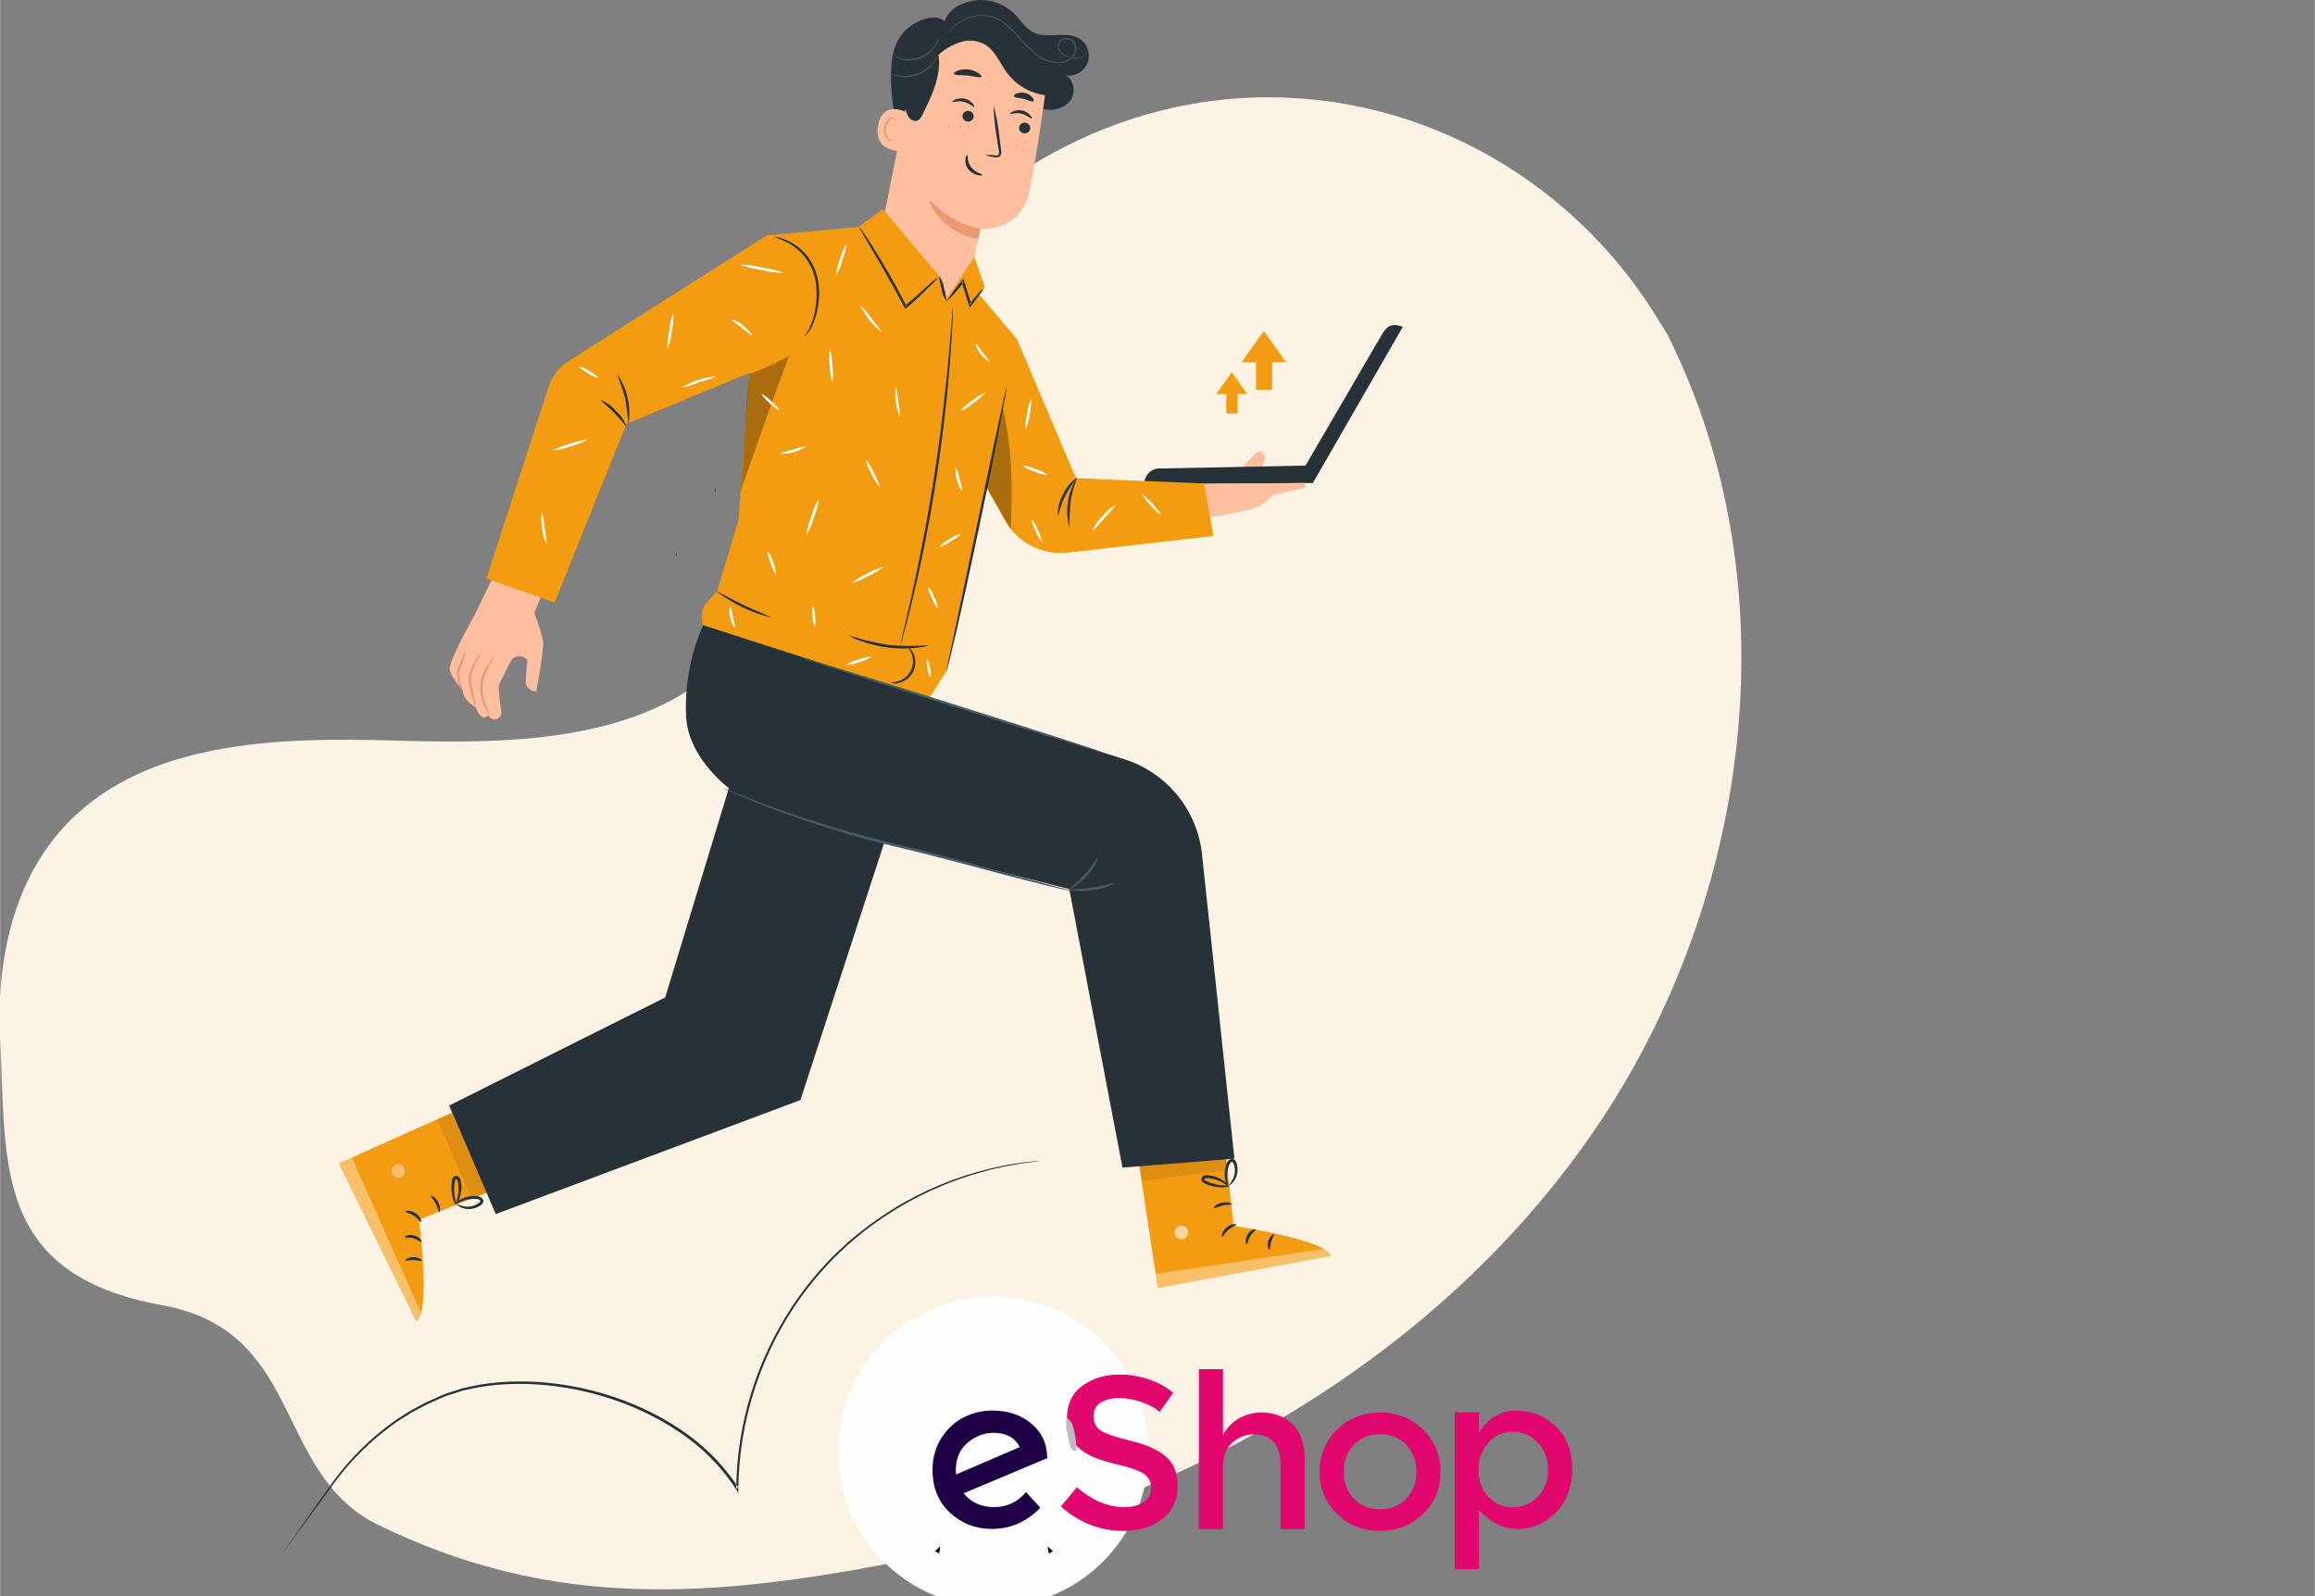 <?xml version="1.0" encoding="UTF-8" standalone="no"?>
<!-- Creator: CorelDRAW 2019 (64-Bit) -->

<svg
   xml:space="preserve"
   width="2439px"
   height="1682px"
   version="1.1"
   style="shape-rendering:geometricPrecision; text-rendering:geometricPrecision; image-rendering:optimizeQuality; fill-rule:evenodd; clip-rule:evenodd"
   viewBox="0 0 2439 1682.25"
   id="svg481"
   sodipodi:docname="banner-shop.svg"
   inkscape:version="1.2.2 (b0a84865, 2022-12-01)"
   xmlns:inkscape="http://www.inkscape.org/namespaces/inkscape"
   xmlns:sodipodi="http://sodipodi.sourceforge.net/DTD/sodipodi-0.dtd"
   xmlns="http://www.w3.org/2000/svg"
   xmlns:svg="http://www.w3.org/2000/svg"><rect x="0" y="0" width="2439" height="1682.25" fill="#808080" stroke="none"/><sodipodi:namedview
   id="namedview483"
   pagecolor="#ffffff"
   bordercolor="#000000"
   borderopacity="0.25"
   inkscape:showpageshadow="2"
   inkscape:pageopacity="0.0"
   inkscape:pagecheckerboard="0"
   inkscape:deskcolor="#d1d1d1"
   showgrid="false"
   inkscape:zoom="0.47919144"
   inkscape:cx="1218.7196"
   inkscape:cy="841"
   inkscape:window-width="1424"
   inkscape:window-height="956"
   inkscape:window-x="0"
   inkscape:window-y="25"
   inkscape:window-maximized="0"
   inkscape:current-layer="_3154179804464" />
 <defs
   id="defs57">
  <style
   type="text/css"
   id="style2">
   <![CDATA[
    .str0 {stroke:#FEFEFE;stroke-width:23.03;stroke-miterlimit:22.926}
    .fil23 {fill:none}
    .fil5 {fill:black}
    .fil2 {fill:#009640}
    .fil24 {fill:#1F0047}
    .fil15 {fill:#263238}
    .fil20 {fill:#455A64}
    .fil27 {fill:#525353}
    .fil32 {fill:#676A6A}
    .fil30 {fill:#8B7460}
    .fil33 {fill:#909393}
    .fil36 {fill:#9F2255}
    .fil26 {fill:#A0DBE8}
    .fil28 {fill:#AA9678}
    .fil31 {fill:#BBBCBD}
    .fil29 {fill:#C0B098}
    .fil25 {fill:#E2066F}
    .fil34 {fill:#E2DDDB}
    .fil3 {fill:#E30613}
    .fil14 {fill:#EB996E}
    .fil4 {fill:#F39200}
    .fil16 {fill:#F39C12}
    .fil35 {fill:#FBB040}
    .fil12 {fill:#FDF3E5}
    .fil22 {fill:#FEFEFE}
    .fil13 {fill:#FFBE9D}
    .fil0 {fill:white}
    .fil19 {fill:black;fill-opacity:0.09}
    .fil21 {fill:black;fill-opacity:0.302}
    .fil18 {fill:white;fill-opacity:0.361}
    .fil17 {fill:white;fill-opacity:0.6}
    .fil6 {fill:url(#id0)}
    .fil1 {fill:url(#id1)}
    .fil7 {fill:url(#id2)}
    .fil10 {fill:url(#id3)}
    .fil9 {fill:url(#id4)}
    .fil8 {fill:url(#id5)}
    .fil11 {fill:url(#id6)}
   ]]>
  </style>
  <linearGradient
   id="id0"
   gradientUnits="userSpaceOnUse"
   x1="-697.39"
   y1="728.36"
   x2="-697.39"
   y2="-285.32">
   <stop
   offset="0"
   style="stop-opacity:1; stop-color:#FEF0E1"
   id="stop4" />
   <stop
   offset="1"
   style="stop-opacity:1; stop-color:#F6A351"
   id="stop6" />
  </linearGradient>
  <linearGradient
   id="id1"
   gradientUnits="userSpaceOnUse"
   x1="-51.75"
   y1="681.57"
   x2="-51.75"
   y2="-1024.53">
   <stop
   offset="0"
   style="stop-opacity:1; stop-color:#EFF1F4"
   id="stop9" />
   <stop
   offset="0.161"
   style="stop-opacity:1; stop-color:white"
   id="stop11" />
   <stop
   offset="0.388"
   style="stop-opacity:1; stop-color:white"
   id="stop13" />
   <stop
   offset="0.529"
   style="stop-opacity:1; stop-color:#DEDFE0"
   id="stop15" />
   <stop
   offset="0.69"
   style="stop-opacity:1; stop-color:#F0F0F1"
   id="stop17" />
   <stop
   offset="0.851"
   style="stop-opacity:1; stop-color:#FBFBFC"
   id="stop19" />
   <stop
   offset="1"
   style="stop-opacity:1; stop-color:white"
   id="stop21" />
  </linearGradient>
  <linearGradient
   id="id2"
   gradientUnits="userSpaceOnUse"
   x1="-513.36"
   y1="-815.55"
   x2="-513.36"
   y2="-1046.36">
   <stop
   offset="0"
   style="stop-opacity:1; stop-color:#F07E00"
   id="stop24" />
   <stop
   offset="1"
   style="stop-opacity:1; stop-color:#F07E00"
   id="stop26" />
  </linearGradient>
  <linearGradient
   id="id3"
   gradientUnits="userSpaceOnUse"
   x1="-282.56"
   y1="382.15"
   x2="-282.56"
   y2="335.36">
   <stop
   offset="0"
   style="stop-opacity:1; stop-color:#C3DDBA"
   id="stop29" />
   <stop
   offset="1"
   style="stop-opacity:1; stop-color:#BAD8B2"
   id="stop31" />
  </linearGradient>
  <linearGradient
   id="id4"
   gradientUnits="userSpaceOnUse"
   x1="-29.92"
   y1="775.15"
   x2="-29.92"
   y2="-746.94">
   <stop
   offset="0"
   style="stop-opacity:1; stop-color:#E9F3E6"
   id="stop34" />
   <stop
   offset="1"
   style="stop-opacity:1; stop-color:#0F9F40"
   id="stop36" />
  </linearGradient>
  <linearGradient
   id="id5"
   gradientUnits="userSpaceOnUse"
   x1="-376.13"
   y1="-169.92"
   x2="-376.13"
   y2="-609.7">
   <stop
   offset="0"
   style="stop-opacity:1; stop-color:#F6A757"
   id="stop39" />
   <stop
   offset="1"
   style="stop-opacity:1; stop-color:#F18618"
   id="stop41" />
  </linearGradient>
  <linearGradient
   id="id6"
   gradientUnits="userSpaceOnUse"
   x1="615.72"
   y1="544.34"
   x2="615.72"
   y2="-1046.36">
   <stop
   offset="0"
   style="stop-opacity:1; stop-color:#FDE9DF"
   id="stop44" />
   <stop
   offset="0.078"
   style="stop-opacity:1; stop-color:#FCDACC"
   id="stop46" />
   <stop
   offset="0.239"
   style="stop-opacity:1; stop-color:#F6B199"
   id="stop48" />
   <stop
   offset="0.459"
   style="stop-opacity:1; stop-color:#EC684E"
   id="stop50" />
   <stop
   offset="0.651"
   style="stop-opacity:1; stop-color:#E3151D"
   id="stop52" />
   <stop
   offset="1"
   style="stop-opacity:1; stop-color:#E3131D"
   id="stop54" />
  </linearGradient>
 </defs>
<symbol
   id="IAI"
   viewBox="-1173.13 -1136.16 2423.98 1978.46">
 <path
   class="fil0"
   d="M676.01 -923.75c-85.4,-60.05 -166.21,-92.36 -242.41,-92.36 -64.62,0 -115.4,20.77 -150.02,60.04 -20.81,23.08 -34.66,53.09 -41.58,87.71 -30,-20.77 -71.55,-46.16 -124.67,-71.55 -122.33,-60.04 -219.3,-92.35 -293.19,-92.35 -50.77,0 -90.01,13.84 -117.71,43.85 -27.69,30 -41.57,71.58 -41.57,126.97 0,16.16 2.3,43.86 4.61,83.13 2.31,39.23 4.62,69.24 4.62,94.63l-13.85 0c-71.55,-108.48 -152.36,-193.91 -235.45,-256.23 -85.43,-62.35 -166.22,-92.35 -242.41,-92.35 -64.63,0 -115.44,20.77 -150.06,60.04 -34.62,39.24 -50.78,99.25 -50.78,175.44 0,131.59 20.78,249.31 62.32,355.51 41.58,106.2 96.97,184.68 166.21,233.18 48.51,34.62 113.13,64.62 193.94,92.32 80.79,27.73 147.75,39.27 196.22,39.27 16.16,0 27.7,-2.31 36.93,-9.23 6.93,-4.62 11.54,-16.16 11.54,-30.01 0,-13.88 -6.92,-25.42 -23.08,-34.65 -16.16,-9.23 -43.85,-18.46 -80.78,-25.39l-25.42 -373.97 -2.31 -4.65c-9.23,-90.01 -16.16,-154.67 -27.7,-198.52 53.12,50.78 94.67,99.28 129.29,145.44 34.62,46.16 55.39,83.12 64.62,117.74l69.28 934.96c-4.62,0 -9.24,-2.31 -13.85,-4.62 -32.32,-11.54 -53.09,-16.15 -60.04,-16.15 -11.54,0 -18.47,2.3 -23.08,6.92 -4.62,4.62 -6.93,11.54 -6.93,23.08 0,27.7 43.85,62.35 129.28,101.59 85.43,39.24 166.22,57.7 240.11,57.7 64.62,0 110.78,-16.16 138.51,-48.47 30.01,-36.96 43.86,-87.74 43.86,-159.29 0,-4.61 0,-11.54 -2.31,-20.77 0,-9.26 -2.31,-18.5 -2.31,-23.11l-85.43 -1188.91c23.11,6.95 50.81,20.8 83.12,36.96 16.16,9.23 30.01,13.85 41.55,18.46 2.31,126.98 20.77,240.07 62.35,343.97 41.54,106.2 96.94,184.68 166.21,233.18 48.47,34.62 113.09,64.62 193.91,92.32 80.78,27.73 147.75,39.27 196.22,39.27 16.15,0 30,-2.31 36.96,-9.23 6.92,-4.62 11.54,-16.16 11.54,-30.01 0,-13.88 -6.93,-25.42 -23.12,-34.65 -16.15,-9.23 -41.54,-18.46 -80.78,-25.39l-27.69 -373.97 -2.31 -4.65c-6.93,-90.01 -16.16,-154.67 -27.7,-198.52 -32.34,-161.6 -50.81,-177.75 -64.66,-184.68l0 0 0 0zm-1382.82 1004.23c80.79,0 150.06,36.93 207.76,110.78 57.73,73.89 87.74,161.6 87.74,263.19 0,69.27 -16.16,126.97 -48.47,166.21 -32.34,41.54 -76.2,60.04 -131.59,60.04 -83.12,0 -154.67,-36.96 -212.4,-110.82 -57.71,-73.89 -87.71,-161.59 -87.71,-265.49 0,-73.89 16.15,-129.28 48.47,-168.52 32.31,-34.62 78.5,-55.39 136.21,-55.39l0 0 -0.01 0zm1253.54 16.15c80.81,0 150.05,36.93 207.79,110.79 57.7,73.89 87.7,161.63 87.7,263.18 0,69.28 -16.15,124.67 -48.47,166.21 -32.31,41.58 -76.19,60.05 -131.59,60.05 -83.09,0 -154.67,-36.96 -212.37,-110.82 -57.73,-73.89 -87.74,-161.6 -87.74,-265.49 0,-73.86 16.16,-129.29 48.47,-168.52 34.65,-36.93 78.5,-55.4 136.21,-55.4l0 0z"
   id="path59" />
 <path
   class="fil1"
   d="M676.01 -923.75c-85.4,-60.05 -166.21,-92.36 -242.41,-92.36 -64.62,0 -115.4,20.77 -150.02,60.04 -20.81,23.08 -34.66,53.09 -41.58,87.71 -30,-20.77 -71.55,-46.16 -124.67,-71.55 -122.33,-60.04 -219.3,-92.35 -293.19,-92.35 -50.77,0 -90.01,13.84 -117.71,43.85 -27.69,30 -41.57,71.58 -41.57,126.97 0,16.16 2.3,43.86 4.61,83.13 2.31,39.23 4.62,69.24 4.62,94.63l-13.85 0c-71.55,-108.48 -152.36,-193.91 -235.45,-256.23 -85.43,-62.35 -166.22,-92.35 -242.41,-92.35 -64.63,0 -115.44,20.77 -150.06,60.04 -34.62,39.24 -50.78,99.25 -50.78,175.44 0,131.59 20.78,249.31 62.32,355.51 41.58,106.2 96.97,184.68 166.21,233.18 48.51,34.62 113.13,64.62 193.94,92.32 80.79,27.73 147.75,39.27 196.22,39.27 16.16,0 27.7,-2.31 36.93,-9.23 6.93,-4.62 11.54,-16.16 11.54,-30.01 0,-13.88 -6.92,-25.42 -23.08,-34.65 -16.16,-9.23 -43.85,-18.46 -80.78,-25.39l-25.42 -373.97 -2.31 -4.65c-9.23,-90.01 -16.16,-154.67 -27.7,-198.52 53.12,50.78 94.67,99.28 129.29,145.44 34.62,46.16 55.39,83.12 64.62,117.74l69.28 934.96c-4.62,0 -9.24,-2.31 -13.85,-4.62 -32.32,-11.54 -53.09,-16.15 -60.04,-16.15 -11.54,0 -18.47,2.3 -23.08,6.92 -4.62,4.62 -6.93,11.54 -6.93,23.08 0,27.7 43.85,62.35 129.28,101.59 85.43,39.24 166.22,57.7 240.11,57.7 64.62,0 110.78,-16.16 138.51,-48.47 30.01,-36.96 43.86,-87.74 43.86,-159.29 0,-4.61 0,-11.54 -2.31,-20.77 0,-9.26 -2.31,-18.5 -2.31,-23.11l-85.43 -1188.91c23.11,6.95 50.81,20.8 83.12,36.96 16.16,9.23 30.01,13.85 41.55,18.46 2.31,126.98 20.77,240.07 62.35,343.97 41.54,106.2 96.94,184.68 166.21,233.18 48.47,34.62 113.09,64.62 193.91,92.32 80.78,27.73 147.75,39.27 196.22,39.27 16.15,0 30,-2.31 36.96,-9.23 6.92,-4.62 11.54,-16.16 11.54,-30.01 0,-13.88 -6.93,-25.42 -23.12,-34.65 -16.15,-9.23 -41.54,-18.46 -80.78,-25.39l-27.69 -373.97 -2.31 -4.65c-6.93,-90.01 -16.16,-154.67 -27.7,-198.52 -32.34,-161.6 -50.81,-177.75 -64.66,-184.68l0 0 0 0zm-1382.82 1004.23c80.79,0 150.06,36.93 207.76,110.78 57.73,73.89 87.74,161.6 87.74,263.19 0,69.27 -16.16,126.97 -48.47,166.21 -32.34,41.54 -76.2,60.04 -131.59,60.04 -83.12,0 -154.67,-36.96 -212.4,-110.82 -57.71,-73.89 -87.71,-161.59 -87.71,-265.49 0,-73.89 16.15,-129.28 48.47,-168.52 32.31,-34.62 78.5,-55.39 136.21,-55.39l0 0 -0.01 0zm1253.54 16.15c80.81,0 150.05,36.93 207.79,110.79 57.7,73.89 87.7,161.63 87.7,263.18 0,69.28 -16.15,124.67 -48.47,166.21 -32.31,41.58 -76.19,60.05 -131.59,60.05 -83.09,0 -154.67,-36.96 -212.37,-110.82 -57.73,-73.89 -87.74,-161.6 -87.74,-265.49 0,-73.86 16.16,-129.29 48.47,-168.52 34.65,-36.93 78.5,-55.4 136.21,-55.4l0 0z"
   id="path61" />
 <path
   class="fil2"
   d="M-355.92 -937.6l-6.92 -115.44 103.89 4.62c-20.77,9.23 -41.54,20.77 -57.73,39.24 -18.46,18.46 -30,43.88 -39.24,71.58z"
   id="path63" />
 <path
   class="fil2"
   d="M-25.77 -1034.57l228.53 11.54 6.93 96.97c-23.08,-13.85 -48.47,-27.7 -78.48,-41.58 -57.73,-30 -110.82,-50.78 -156.98,-66.93z"
   id="path65" />
 <path
   class="fil2"
   d="M-346.68 516.76c25.42,20.81 62.35,41.58 113.12,64.66 90.05,39.24 175.45,60.01 251.65,60.01 71.55,0 126.97,-20.77 163.9,-60.01 32.31,-36.93 50.78,-96.97 50.78,-175.44 0,-4.62 0,-11.54 -2.31,-23.11 0,-6.93 -2.31,-13.85 -2.31,-20.78l0 -2.31 -83.09 -1138.09c11.54,6.92 20.77,11.54 32.31,18.46 9.23,4.62 16.16,9.23 25.39,11.54 2.31,99.28 18.47,191.6 43.86,277.03l99.27 1228.15 -768.74 46.16 0 -25.39 55.39 4.61 18.47 2.31 0 0 2.31 -267.8 0 0 0 0z"
   id="path67" />
 <path
   class="fil2"
   d="M-323.57 389.82c-2.34,0 -6.96,0 -9.23,0l43.85 -62.35 4.62 69.28c-20.78,-4.62 -30.01,-6.93 -39.24,-6.93l0 0z"
   id="path69" />
 <path
   class="fil3"
   d="M867.61 549.11c4.65,-23.11 6.96,-48.5 6.96,-78.51 0,-108.51 -32.35,-203.14 -94.66,-283.95 -64.66,-80.78 -143.14,-122.36 -233.18,-122.36 -69.24,0 -122.36,23.11 -159.29,71.58 -23.08,27.7 -36.93,62.32 -46.16,103.89l-16.16 -198.55 -30 -390.13c39.23,80.78 87.7,140.83 150.05,182.37 48.47,36.93 117.71,69.24 203.14,94.66 85.4,27.7 152.37,41.55 205.45,41.55 25.39,0 41.58,-4.62 55.43,-16.16 13.85,-11.54 23.08,-27.7 25.39,-50.81l0 -2.31c0,-18.46 -6.93,-41.54 -36.93,-62.31 -16.16,-9.24 -36.96,-18.47 -69.27,-25.39l-25.39 -353.23 -2.31 -6.93c-9.23,-94.63 -18.47,-156.98 -27.7,-198.52 -34.62,-161.6 -55.42,-186.99 -78.5,-203.14 -92.33,-66.97 -177.76,-96.97 -260.88,-96.97 -73.86,0 -133.87,23.08 -173.14,71.58 -4.61,6.92 -11.54,13.84 -16.15,23.08l-9.23 -124.67 535.59 20.77 267.8 1290.5 -55.42 343.96 -115.44 -30 0 0z"
   id="path71" />
 <path
   class="fil4"
   d="M-808.39 -180.4c50.81,36.93 117.74,69.24 203.17,94.63 85.4,27.73 152.33,41.58 205.45,41.58 25.39,0 43.85,-4.62 55.39,-16.16 4.62,-4.61 9.24,-9.23 13.85,-13.85l25.42 373.98 -73.89 103.89 0 18.46c-6.92,-94.66 -36.93,-177.75 -92.35,-249.33 -64.63,-83.09 -143.13,-124.67 -233.15,-124.67 -69.27,0 -122.36,23.11 -159.29,71.58 -36.96,43.86 -55.42,108.51 -55.42,189.3 0,110.82 32.31,205.48 94.66,283.95 64.63,80.82 143.13,122.36 237.8,122.36 64.62,0 117.71,-25.39 156.98,-73.89 32.31,-41.54 50.77,-94.63 53.08,-159.29l0 228.57 0 34.62 -757.2 -62.32 191.6 -1022.7c34.65,69.24 78.5,122.36 133.9,159.29l0 0z"
   id="path73" />
 <path
   class="fil4"
   d="M-559.06 -965.3c-48.47,-34.65 -94.66,-60.04 -140.82,-76.2l297.8 -27.69 18.47 277.03c-53.09,-69.28 -113.13,-126.98 -175.45,-173.14l0 0z"
   id="path75" />
 <path
   class="fil4"
   d="M-427.47 -201.17l-25.39 -355.54 -2.3 -6.92c-2.31,-36.93 -6.96,-69.25 -9.24,-94.67 20.78,23.12 39.24,46.2 55.4,66.97 18.46,25.39 32.31,48.47 43.85,69.24l25.39 362.46c-4.62,-4.61 -11.54,-11.54 -20.77,-16.15 -13.85,-9.23 -34.62,-18.47 -66.94,-25.39l0 0z"
   id="path77" />
 <path
   class="fil5"
   d="M1073.09 -771.39c101.56,0 177.76,-80.81 177.76,-182.37 0,-103.89 -78.51,-182.4 -180.06,-182.4 -101.59,0 -180.06,80.81 -180.06,182.4 0,101.56 80.78,182.37 182.36,182.37 0,0 0,0 0,0l0 0zm-2.31 -27.7c-85.43,0 -147.74,-69.27 -147.74,-154.67 0,-85.43 64.62,-154.67 150.05,-154.67 85.4,0 147.75,69.24 147.75,154.67 0,85.4 -62.35,154.67 -150.06,154.67l0 0zm-27.69 -253.95l-43.89 0 0 191.6c18.47,2.31 41.58,6.93 73.89,6.93 36.93,0 53.09,-4.62 66.94,-16.16 11.54,-9.23 18.46,-23.08 18.46,-41.54 0,-23.08 -16.15,-39.24 -39.24,-46.16l0 -2.31c18.47,-4.62 30.01,-20.81 34.63,-46.2 6.92,-30 9.23,-41.54 13.84,-46.16l-48.47 0c-6.92,6.93 -9.23,23.08 -16.15,46.16 -4.62,20.78 -16.16,30.01 -39.24,30.01l-20.77 0c0,0 0,-76.17 0,-76.17l0 0zm0 108.51l20.77 0c25.39,0 43.86,6.93 43.86,27.7 0,18.46 -13.85,30 -41.55,30 -11.54,0 -20.8,0 -25.42,-2.3l2.34 -55.4 0 0 0 0z"
   id="path79" />
 <path
   class="fil5"
   d="M1008.44 616.04l-150.06 -34.62c-9.23,30.01 -23.08,55.4 -39.24,78.48 -39.24,48.5 -92.35,73.89 -156.98,73.89 -92.35,0 -173.14,-41.55 -237.79,-122.36 -30.01,-39.24 -55.4,-83.09 -69.24,-129.29l25.38 309.35 -835.67 50.81 2.3 -62.35 -720.27 -60.01 205.45 -1098.9c-6.93,-13.84 -13.85,-30 -18.47,-43.85 -41.54,-110.82 -64.62,-233.15 -64.62,-367.05 0,-83.12 20.77,-150.05 57.7,-196.24 39.24,-46.17 99.28,-71.55 173.14,-71.55 4.61,0 6.92,0 11.54,0l443.24 -43.86 2.31 20.77 570.22 32.32 -6.93 -64.63 597.92 23.08 272.42 1318.19 0 2.31 -62.35 385.51 0 0zm-530.96 -48.47c53.09,66.94 113.13,96.94 186.99,96.94 46.16,0 80.81,-16.15 106.2,-48.47 27.7,-34.62 41.55,-83.09 41.55,-147.74 0,-92.36 -27.7,-175.45 -80.78,-244.72 -53.12,-66.93 -113.13,-99.25 -182.4,-99.25 -48.47,0 -85.4,16.16 -110.79,48.47 -27.73,32.31 -41.58,83.12 -41.58,147.75 0,99.28 27.7,182.37 80.81,247.02zm-129.28 189.3l-101.58 -1228.15c-25.39,-85.43 -41.55,-177.75 -43.86,-277.03 -6.92,-2.31 -16.16,-6.92 -25.39,-11.54 -11.54,-6.92 -23.08,-11.54 -32.31,-16.16l83.09 1138.1 0 2.31c0,4.65 0,11.54 2.31,20.8 2.31,11.54 2.31,18.47 2.31,23.09 0,78.47 -18.47,136.2 -50.78,175.44 -34.62,39.24 -90.05,60.01 -163.91,60.01 -78.5,0 -161.59,-20.77 -251.64,-60.01 -50.78,-23.08 -87.74,-43.85 -113.12,-64.63l0 267.77 0 0 -18.47 -2.31 -55.39 -4.61 0 25.42 768.74 -48.5 0 0zm-711.04 -1276.65c-11.54,-20.77 -25.39,-43.85 -43.86,-69.24 -16.15,-20.77 -34.62,-43.86 -55.39,-66.94 2.31,27.7 6.93,60.02 9.23,94.64l2.31 6.92 25.39 355.54c32.31,6.92 53.09,16.15 69.24,25.39 9.23,4.61 13.85,11.54 20.77,16.15l-27.69 -362.46 0 0zm76.2 847.25l-43.86 62.35c2.31,0 4.62,0 9.24,0 6.92,0 16.15,2.31 41.54,9.23l-6.92 -71.58 0 0zm-849.56 357.85l757.2 62.31 0 -34.62 0 -228.56c-4.61,64.66 -23.08,117.75 -53.08,156.98 -39.27,48.47 -92.36,73.89 -156.98,73.89 -92.36,0 -173.14,-41.57 -237.8,-122.36 -62.32,-78.5 -94.63,-173.13 -94.63,-283.95 0,-80.82 18.46,-143.14 55.39,-189.3 36.93,-46.19 92.36,-71.58 159.29,-71.58 90.05,0 168.52,41.58 233.18,124.67 55.39,71.58 87.71,154.67 92.32,249.33l0 -18.46 73.89 -103.89 -25.39 -374.01c-2.34,4.62 -6.95,11.54 -13.88,13.85 -13.84,11.57 -32.31,16.19 -55.39,16.19 -53.09,0 -120.05,-13.85 -205.45,-41.58 -83.12,-27.69 -152.36,-60.01 -203.17,-94.63 -53.09,-36.93 -96.94,-90.04 -133.9,-156.98l-191.6 1022.7 0 0zm694.88 -228.57c0,-94.66 -27.69,-175.44 -80.81,-244.71 -53.08,-66.94 -113.13,-99.25 -182.37,-99.25 -48.47,0 -85.43,16.16 -110.82,48.47 -27.69,32.31 -41.54,83.12 -41.54,147.75 0,94.66 27.69,177.75 80.78,244.71 53.12,66.94 113.13,96.94 186.99,96.94 46.19,0 80.81,-16.15 106.2,-48.47 27.73,-34.62 41.58,-83.12 41.58,-145.44l-0.01 0zm-547.13 -1253.53c0,126.98 20.77,242.38 60.04,343.97 39.23,101.58 90.01,173.13 156.98,219.29 43.85,32.35 106.17,62.35 184.67,87.74 78.48,25.39 140.83,36.93 186.99,36.93 9.23,0 13.85,-2.31 16.16,-2.31 0,0 0,-2.3 0,-4.61 0,-2.31 -4.62,-4.62 -9.24,-6.93 -6.92,-4.61 -23.08,-11.54 -69.24,-20.77l-23.11 -4.62 -30 -397.08 -2.31 -4.62 0 -2.3c-9.23,-90.02 -16.16,-154.68 -25.39,-193.91l-25.39 -108.51 78.47 78.5c55.43,53.09 96.97,101.56 131.6,150.06 36.92,48.47 60.04,90.01 71.58,126.97l0 2.31 73.85 981.12 -41.54 -11.54c-4.62,0 -9.23,-2.31 -16.16,-4.62l-2.31 0c-30,-9.23 -43.88,-13.84 -48.5,-13.84 2.31,6.92 20.81,30 110.82,69.27 83.12,36.93 159.29,55.39 226.25,55.39 55.4,0 92.33,-11.54 115.41,-39.23 23.11,-25.42 34.65,-71.59 34.65,-133.9 0,-2.31 0,-6.93 -2.31,-16.16 -2.31,-9.23 -2.31,-18.47 -2.31,-25.42l-85.43 -1235.07 43.86 13.85c25.42,6.92 53.11,20.77 87.74,39.24 13.84,6.95 27.69,13.88 36.93,18.49l20.77 6.93 0 20.77c2.31,122.36 20.8,233.15 60.04,332.42 39.24,103.9 90.01,175.45 156.98,221.64 43.85,32.31 106.2,62.32 184.68,87.71 78.5,25.39 140.82,36.93 186.98,36.93 9.23,0 13.85,-2.31 16.16,-2.31 0,0 0,-2.31 0,-4.62 0,-2.31 -4.62,-4.61 -6.93,-6.92 -6.92,-4.62 -25.39,-11.54 -69.24,-20.78l-23.08 -4.61 -27.7 -397.08 -2.33 -4.62 0 -2.31c-9.24,-90.01 -16.16,-154.67 -25.39,-193.91 -13.85,-69.24 -34.62,-154.67 -53.09,-166.21 -83.12,-57.73 -154.67,-87.74 -223.94,-87.74 -55.4,0 -96.94,16.16 -124.64,48.5 -16.19,18.47 -27.73,43.86 -34.65,76.17l-11.54 46.16 -43.86 -30c-27.69,-20.78 -69.24,-43.86 -122.36,-69.25 -117.71,-57.7 -210.06,-87.74 -279.33,-87.74 -41.55,0 -71.55,11.54 -94.64,34.66 -20.77,23.08 -32.31,57.7 -32.31,106.17 0,16.15 2.31,48.5 4.62,80.81 2.31,32.31 4.61,64.63 4.61,94.63l2.31 32.35 -64.65 0 -9.24 -13.85c-69.24,-106.2 -147.74,-189.32 -228.53,-247.03 -80.81,-57.7 -154.67,-87.74 -223.94,-87.74 -55.4,0 -96.94,16.16 -124.67,48.51 -27.7,34.62 -43.85,87.7 -43.85,154.67l0 0zm288.57 -244.72c46.16,16.16 92.35,41.55 140.82,76.2 62.32,43.85 120.05,101.55 175.45,170.83l-18.47 -277.03 -297.8 30 0 0zm343.96 103.9c9.24,-27.7 20.78,-50.81 39.27,-71.58 16.16,-16.16 34.62,-30.01 57.7,-39.24l-103.89 -4.62 6.92 115.44zm558.68 -85.43l-228.53 -11.54c48.47,16.15 99.25,36.93 156.98,66.96 30.01,16.16 57.7,30.01 78.48,41.55l-6.93 -96.97 0 0zm567.91 -36.93l-535.59 -20.77 9.23 124.66c4.61,-6.95 9.23,-16.19 16.15,-23.11 39.27,-46.16 99.28,-71.55 173.14,-71.55 83.12,0 168.55,32.31 260.87,96.94 23.09,16.19 43.86,41.58 78.51,205.48 9.23,41.55 18.46,106.2 27.7,198.53l2.3 6.92 25.39 355.54c30.01,6.92 53.12,16.15 69.28,25.39 30,20.77 36.93,43.85 36.93,62.32l0 2.3c-2.31,23.12 -11.54,41.58 -25.39,53.12 -13.85,11.54 -32.35,16.16 -55.43,16.16 -53.08,0 -120.02,-13.85 -205.45,-41.58 -83.12,-27.7 -152.36,-60.01 -203.14,-94.63 -60.04,-43.85 -110.82,-103.9 -150.05,-182.37l32.31 387.82 16.16 198.52c9.23,-41.54 23.08,-76.16 46.16,-103.86 36.96,-46.16 92.35,-71.58 159.29,-71.58 90.04,0 168.52,41.58 233.17,124.67 62.32,80.81 94.67,175.44 94.67,283.95 0,27.7 -2.31,53.09 -6.93,78.51l115.4 27.7 55.43 -343.97 -270.11 -1295.11 0 0z"
   id="path81" />
 <path
   class="fil6"
   d="M-1122.35 676.08l447.86 36.93c-60.01,-18.46 -113.13,-55.42 -159.29,-113.12 -64.63,-80.82 -96.97,-177.76 -96.97,-290.88 0,-83.09 18.49,-147.75 57.73,-196.22 39.24,-50.81 96.94,-73.89 168.52,-73.89 94.66,0 175.45,43.85 242.38,126.97 48.5,60.05 78.5,131.6 90.04,210.07l55.4 -78.47 -23.08 -343.97c-16.16,9.23 -36.93,13.85 -62.32,13.85 -55.4,0 -122.36,-13.85 -210.07,-41.58 -83.12,-27.69 -152.36,-60.01 -203.17,-96.94 -48.47,-34.62 -87.71,-78.5 -122.36,-133.9l-184.68 981.15 0.01 0zm731.81 -87.73c-9.23,23.08 -20.77,43.85 -34.62,60.01 -34.62,41.57 -78.5,66.96 -129.28,73.89l163.9 13.84 0 -147.74z"
   id="path83" />
 <path
   class="fil7"
   d="M-653.72 -1034.57c34.65,16.15 69.27,36.93 101.59,60.04 53.08,39.24 106.2,87.7 156.98,147.75l-16.16 -230.87 -242.41 23.08 0 0z"
   id="path85" />
 <path
   class="fil8"
   d="M-448.24 -623.64c2.31,18.46 4.62,39.23 6.92,60.01l2.31 4.61 25.39 348.62c27.7,6.92 48.47,16.15 64.63,25.39 0,0 0,0 2.31,0l-23.08 -334.74c-11.54,-20.8 -25.39,-41.57 -41.55,-64.65 -13.85,-11.54 -25.39,-25.39 -36.93,-39.24l0 0z"
   id="path87" />
 <path
   class="fil9"
   d="M239.69 359.78c0,6.93 0,13.85 2.31,20.81 2.31,11.54 2.31,18.46 2.31,25.39 0,80.78 -18.47,143.13 -55.4,182.37 -36.93,41.54 -94.66,64.62 -170.82,64.62 -78.51,0 -166.22,-20.77 -256.26,-60.01 -41.55,-18.46 -73.86,-34.62 -96.97,-53.08l0 249.3 671.8 -41.55 -99.28 -1216.6c-25.39,-83.12 -41.54,-175.45 -43.85,-272.42 -6.93,-2.3 -11.54,-6.92 -18.47,-9.23 -4.61,-2.31 -11.54,-4.61 -16.15,-9.23l80.78 1119.63zm-651 434.02l16.16 0 -16.16 -2.31 0 2.31z"
   id="path89" />
 <path
   class="fil10"
   d="M-309.72 380.59c4.61,0 9.23,2.31 16.15,4.61l-2.31 -25.42 -13.84 20.81z"
   id="path91" />
 <path
   class="fil11"
   d="M253.54 -986.1c41.58,-48.47 103.89,-73.86 180.09,-73.86 85.4,0 173.14,32.31 267.77,99.28 25.42,18.46 46.19,43.85 83.12,210.06 9.23,41.55 18.47,106.21 27.7,200.84l0 4.61 25.39 350.92c27.69,6.93 48.5,16.16 64.66,25.39 34.62,23.08 41.54,50.78 41.54,71.55 -2.31,30.04 -11.54,50.81 -27.7,62.35 -13.84,11.54 -34.62,18.47 -62.34,18.47 -55.4,0 -122.33,-13.85 -210.07,-41.55 -85.43,-27.73 -154.67,-60.04 -205.45,-96.97 -50.81,-34.62 -92.35,-80.78 -126.98,-140.82l27.7 334.73 11.54 143.13c9.23,-20.77 18.47,-36.93 30.01,-53.08 39.23,-48.47 96.97,-73.89 168.52,-73.89 94.66,0 175.44,43.88 242.41,126.97 64.62,80.82 96.94,180.06 96.94,290.88 0,23.08 -2.31,46.16 -6.93,69.28l94.66 23.08 53.09 -330.12 -265.46 -1283.57 -517.13 -20.77 6.92 83.09z"
   id="path93" />
</symbol>
 <g
   id="Warstwa_x0020_1"
   inkscape:label="Warstwa 1">
  <g
   id="_3154179804464">
   <path
   class="fil12"
   d="M1756.9 352.77l-11 -17.91c-92.99,-151.27 -261.01,-242.41 -438.16,-231.41 -22.79,1.38 -45.54,4.57 -67.89,9.22 -161.08,34.07 -301.23,154.49 -359.3,308.36 -34.23,90.67 -43.73,194.97 -108.58,266.89 -84.39,93.6 -227.69,96.51 -353.65,92.73 -125.95,-3.84 -269.35,-0.56 -353.3,93.36 -52.66,58.88 -69.32,142.55 -65.07,221.47 6.84,127.36 -9.35,247.75 170.4,280.13 149.68,27.01 117.39,174.44 225.03,230.16 187.25,92.7 357.99,78.7 563.12,37.92 287.07,-57.14 560.15,-214.07 724.2,-456.51 164.09,-242.38 205.47,-572.77 74.2,-834.41l0 0 0 0z"
   id="path97" />
   <path
   class="fil13"
   d="M580.66 602.9l-17.88 43.07c4.13,9.79 7.28,20.01 9.32,30.41 0.87,9.94 -7.22,52.23 -7.22,52.23 -0.19,0 -0.38,0.03 -0.57,0.03 -4.9,0 -9.19,-3.34 -10.37,-8.09 0,-0.35 0,-0.69 0,-1.03 0,-7.94 0.56,-15.91 1.65,-23.76l-0.03 0c-2,-2.59 -5.09,-4.12 -8.4,-4.12 -4.04,0 -7.72,2.31 -9.54,5.93 -5.12,10.29 -11,22.44 -12.03,23.82 -1.03,1.41 0.72,17.1 2.38,28.66 0.06,0.38 0.09,0.78 0.09,1.19 0,3.9 -3.16,7.09 -7.1,7.09 -2.15,0 -4.22,-1 -5.56,-2.65 -0.44,-0.54 -0.72,-1.13 -0.78,-1.82 -0.06,-0.65 -6.72,9.88 -13.38,-8.28 0,0 -13.41,-6.78 -13.72,-17.91 0,0 -12.19,-13.72 -13.84,-21.88 -1.63,-8.22 26.31,-57.69 26.31,-57.69l34.41 -71.08 46.26 25.88 0 0 0 0z"
   id="path99" />
   <path
   class="fil14"
   d="M520.74 691.45c-2.4,2.25 -4.47,4.88 -6.06,7.78 -4.62,6.63 -7.66,14.22 -8.81,22.22 -0.03,0.94 -0.07,1.85 -0.07,2.79 0,7.15 1.63,14.28 4.79,20.72 1.06,3.09 2.65,6.03 4.65,8.62 -0.68,-3.15 -1.72,-6.28 -3.03,-9.31 -2.56,-6.31 -3.87,-13.1 -3.87,-19.94 0,-0.84 0,-1.72 0.09,-2.63 1.16,-7.59 3.81,-14.97 7.78,-21.56 1.82,-2.72 3.35,-5.66 4.53,-8.69l0 0 0 0 0 0z"
   id="path101" />
   <path
   class="fil14"
   d="M507.12 688.39c-0.25,0 -2.94,2.12 -5.94,6.87 -1.72,2.75 -3.28,5.66 -4.63,8.63 -1.78,3.72 -2.81,7.81 -2.97,11.91 0.16,4.03 0.85,8.03 1.94,11.91 0.88,3.25 1.69,6.37 2.47,9.37 0.62,2.88 1.59,5.66 3,8.29 0,-3.01 -0.41,-6.01 -1.19,-8.91 -0.47,-2.66 -1.12,-5.94 -1.9,-9.47 -0.97,-3.75 -1.57,-7.57 -1.79,-11.44 0.26,-3.78 1.16,-7.5 2.66,-10.97 1.31,-3.28 2.78,-6.22 4,-8.63 2.47,-4.63 4.57,-7.25 4.35,-7.56l0 0z"
   id="path103" />
   <path
   class="fil14"
   d="M491.08 686.23c-0.93,-0.47 -5.15,8.69 -9.37,20 -0.38,1.1 -0.6,2.25 -0.6,3.44 0,0.56 0.03,1.13 0.13,1.72 0,1.47 0.43,2.84 0.69,4.19 0.49,2.34 1.21,4.65 2.12,6.87 1.53,3.75 3.22,5.78 3.47,5.57 -0.38,-2.13 -1,-4.19 -1.78,-6.19 -0.63,-2.19 -1.13,-4.44 -1.5,-6.69 0,-1.25 -0.41,-2.6 -0.5,-3.97 -0.06,-0.38 -0.06,-0.75 -0.06,-1.16 0,-0.9 0.12,-1.78 0.4,-2.62 2.25,-5.75 3.97,-10.88 5.19,-14.72 0.84,-2.04 1.47,-4.22 1.84,-6.44l0 0 -0.03 0 0 0z"
   id="path105" />
   <path
   class="fil13"
   d="M1303.58 497.57l17.94 -18.31c1.22,-1.5 2.88,-2.66 4.75,-3.16 3.41,-0.56 6.35,2.88 6.47,6.28 -0.12,3.44 -1.37,6.76 -3.53,9.48 -2.12,2.62 -3.66,5.71 -4.5,9.06l-21.13 -3.35 0 0zm0 0l0 0 0 0z"
   id="path107" />
   <path
   class="fil15"
   d="M1478.08 344.33l-94.89 164.81 -177.53 1.28 0 0c0,-0.28 0,-0.53 0,-0.81 0,-8.16 6.25,-15.03 14.41,-15.78l155.36 -3.13 80.67 -138.4c5.66,-9.72 11.44,-11.78 21.97,-7.84l0 -0.13 0 0 0.01 0z"
   id="path109" />
   <path
   class="fil13"
   d="M1318.86 509.45c0.85,0 -56.1,0 -52.91,0.88 0.31,0.59 0.56,1.25 0.81,1.84l7.44 32.54c12.82,0 49.76,-9.72 49.76,-9.72 6.53,-3.85 12.53,-8.5 17.85,-13.91l0 -11.75 -22.94 0.12 0 0 -0.01 0z"
   id="path111" />
   <path
   class="fil16"
   d="M1268.64 509.58l-135.02 -5.6 -62.45 -147.18 -66.32 95.02 53.41 96.04c12.07,21.69 34.98,35.13 59.79,35.13 1,0 2.03,-0.03 3.03,-0.06l157.37 -18.03 -9.81 -55.32 0 0 0 0z"
   id="path113" />
   <path
   class="fil16"
   d="M1289.33 1196.99l10.31 95.05c0,0 99.08,14.69 102.58,31.88l-182.4 33.63 -22.29 -147.4 91.8 -13.16 0 0z"
   id="path115" />
   <path
   class="fil17"
   d="M1241.88 1292.41c-2.68,1.25 -4.4,3.91 -4.4,6.85 0,0.81 0.15,1.62 0.4,2.4 1.16,2.72 3.82,4.44 6.75,4.44 0.85,0 1.66,-0.12 2.47,-0.4 2.82,-1.35 4.6,-4.19 4.6,-7.25 0,-0.91 -0.16,-1.82 -0.47,-2.63 -1.31,-2.44 -3.88,-3.94 -6.63,-3.94 -1.15,0 -2.37,0.28 -3.4,0.81m0.68 -0.28l0 0 0 0z"
   id="path117" />
   <path
   class="fil18"
   d="M1220.01 1357.55l-2.29 -14.82 177.25 -26.37c4.16,1.25 7.41,4.53 8.59,8.72l-183.55 32.47z"
   id="path119" />
   <path
   class="fil15"
   d="M1302.64 1290.73c0,0.84 -4.31,1.93 -8.34,5.44 -4.03,3.5 -5.78,7.62 -6.66,7.4 -0.87,-0.22 -0.28,-5.59 4.6,-9.78 4.87,-4.19 10.43,-3.97 10.4,-3.06l0 0 0 0z"
   id="path121" />
   <path
   class="fil15"
   d="M1323.02 1295.85c0.31,0.81 -3.34,2.94 -5.81,7.16 -2.47,4.22 -2.78,8.34 -3.72,8.47 -0.94,0.09 -2.16,-4.91 1.03,-10.31 3.22,-5.41 8.34,-6.16 8.5,-5.32l0 0z"
   id="path123" />
   <path
   class="fil15"
   d="M1337.37 1317.26c-0.88,0.35 -2.75,-3.97 -1.16,-9.19 1.59,-5.28 5.5,-7.84 5.97,-7.12 0.47,0.72 -1.72,3.65 -2.94,8 -1.22,4.31 -1.03,8.06 -1.87,8.31l0 0 0 0z"
   id="path125" />
   <path
   class="fil15"
   d="M1297.83 1269.29c-0.25,0.87 -4.53,0 -9.56,1.34 -5.07,1.31 -8.72,3.22 -9.32,2.56 -0.62,-0.68 2.78,-4.47 8.69,-5.69 5.94,-1.15 10.5,1.01 10.19,1.79l0 0 0 0z"
   id="path127" />
   <polygon
   class="fil19"
   points="1291.42,1215.87 1293.27,1232.78 1203,1245.13 1200.19,1227.34 "
   id="polygon129" />
   <path
   class="fil15"
   d="M1295.39 1250.06c-2.19,0.94 -4.56,1.44 -6.94,1.44 -0.75,0 -1.5,-0.06 -2.25,-0.16 -3.5,-0.09 -6.94,-0.62 -10.28,-1.53 -1.97,-0.53 -3.88,-1.25 -5.69,-2.06 -1.12,-0.4 -2.15,-1.03 -3.06,-1.78 -0.97,-0.72 -1.5,-1.84 -1.5,-3.03 0,-0.56 0.12,-1.13 0.37,-1.63 0.72,-1.37 2.07,-2.37 3.63,-2.62 0.56,-0.1 1.19,-0.13 1.75,-0.13 0.6,0 1.16,0.03 1.75,0.13 2.03,0.22 4.07,0.59 6.03,1.12 3.28,0.97 6.41,2.41 9.29,4.35 4.81,3.31 6.75,6.47 6.47,6.69 -0.32,0.22 -2.82,-2.16 -7.6,-4.79 -2.84,-1.53 -5.81,-2.65 -8.94,-3.4 -1.81,-0.44 -3.65,-0.75 -5.5,-0.88 -2,0 -3.66,0 -4.03,0.91 -0.34,0.94 0,0.53 0.38,1.03 0.65,0.56 1.43,1 2.25,1.31 1.65,0.78 3.4,1.5 5.18,2.06 3.03,0.97 6.19,1.69 9.35,2.13 3.09,0 6.25,0.31 9.34,0.84l0 0 0 0 0 0z"
   id="path131" />
   <path
   class="fil15"
   d="M1294.39 1251.63c-0.31,0 -2.5,-2.82 -3.72,-8.57 -0.28,-1.72 -0.43,-3.4 -0.43,-5.16 0,-1.71 0.15,-3.47 0.43,-5.15 0.28,-2 0.81,-4 1.5,-5.94 0.66,-2.56 2.63,-4.63 5.16,-5.44 0.19,-0.03 0.38,-0.03 0.53,-0.03 1.5,0 2.91,0.78 3.69,2.06 0.62,0.97 1.13,2.03 1.44,3.19 0.59,1.94 0.9,3.91 0.9,5.94 0,0.09 0,0.22 0,0.28 -0.03,3.5 -0.9,6.94 -2.56,10.03 -2.88,5.16 -6.47,6.91 -6.6,6.63 1.69,-2.47 3.26,-5 4.6,-7.6 1.09,-2.59 1.69,-5.37 1.69,-8.19 0,-0.28 -0.03,-0.59 -0.03,-0.87 -0.07,-1.72 -0.41,-3.47 -0.94,-5.13 -0.56,-1.9 -1.53,-3.4 -2.25,-3.12 -0.75,0.31 -2.22,1.81 -2.81,3.5 -0.63,1.69 -1.16,3.41 -1.51,5.19 -0.4,2 -0.56,4.06 -0.56,6.12 0,1.1 0.03,2.19 0.13,3.28 0.34,5.57 1.81,8.76 1.34,8.97l0 0 0 0.01z"
   id="path133" />
   <path
   class="fil16"
   d="M530.15 1250.06l-88.76 35.48c0,0 12.63,99.26 -3.13,107.39l-81.48 -166.71 136.02 -60.98 37.35 84.82 0 0z"
   id="path135" />
   <path
   class="fil18"
   d="M425.57 1229.84c-1.43,-1.75 -3.56,-2.72 -5.84,-2.72 -1.6,0 -3.16,0.47 -4.44,1.41 -1.72,1.37 -2.75,3.47 -2.75,5.66 0,1.56 0.5,3.06 1.38,4.28 1.53,1.78 3.78,2.78 6.06,2.78 1.62,0 3.22,-0.5 4.56,-1.44 1.28,-1.4 2.03,-3.25 2.03,-5.15 0,-1.91 -0.75,-3.72 -2.03,-5.13m1.03 0.31l0 0 0 0z"
   id="path137" />
   <path
   class="fil18"
   d="M356.78 1226.22l13.69 -6.13 73.08 163.87c-0.22,4.25 -2.54,8.06 -6.1,10.31l-80.67 -168.05 0 0z"
   id="path139" />
   <path
   class="fil15"
   d="M443.51 1287.91c-0.9,0.35 -3.06,-3.65 -7.53,-6.5 -4.5,-2.9 -8.91,-3.53 -8.91,-4.47 0,-0.94 5.13,-1.78 10.66,1.82 5.53,3.59 6.6,9.03 5.78,9.15z"
   id="path141" />
   <path
   class="fil15"
   d="M444.05 1308.98c-0.76,0.53 -3.82,-2.41 -8.51,-3.72 -4.75,-1.28 -8.81,-0.38 -9.15,-1.28 -0.29,-0.88 4.15,-3.38 10,-1.75 5.87,1.65 8.37,6.4 7.66,6.75l0 0z"
   id="path143" />
   <path
   class="fil15"
   d="M427.17 1328.51c-0.53,-0.68 3.09,-3.65 8.62,-3.56 5.47,0.13 8.94,3.19 8.41,3.88 -0.5,0.65 -4,-0.69 -8.5,-0.72 -4.44,-0.07 -8.1,1.15 -8.53,0.4z"
   id="path145" />
   <path
   class="fil15"
   d="M462.8 1277.57c-0.91,0 -1.41,-4.28 -3.78,-8.85 -2.38,-4.59 -5.54,-7.53 -5.16,-8.25 0.34,-0.75 5.16,1.44 7.78,6.78 2.63,5.38 2,10.47 1.16,10.32l0 0 0 0z"
   id="path147" />
   <polygon
   class="fil19"
   points="512.56,1257.06 496.77,1263.41 460.64,1179.74 474.67,1173.4 "
   id="polygon149" />
   <path
   class="fil15"
   d="M480.36 1270.1c-1.93,-2.47 -3.22,-5.38 -3.68,-8.5 -0.79,-3.32 -1.19,-6.72 -1.19,-10.16 0,-0.03 0,-0.1 0,-0.16 0,-2 0.15,-4.03 0.4,-6 0.13,-1.22 0.41,-2.37 0.91,-3.44 0.6,-1.5 2,-2.43 3.6,-2.43 0.18,0 0.4,0.03 0.62,0.06 1.5,0.34 2.81,1.37 3.5,2.84 0.5,1 0.84,2.16 0.94,3.32 0.37,2.03 0.53,4.03 0.53,6.09 0,0 0,0 0,0 0,3.47 -0.56,6.97 -1.66,10.31 -0.72,3.07 -2.34,5.88 -4.68,8.01 -0.44,-0.26 1.28,-3.29 2.53,-8.66 0.62,-2.72 0.93,-5.53 0.93,-8.35 0,-0.4 0,-0.75 -0.03,-1.12 -0.03,-1.85 -0.25,-3.69 -0.62,-5.5 -0.31,-2.04 -1,-3.54 -1.97,-3.66 -0.97,-0.09 -0.5,0 -0.88,0.56 -0.34,0.84 -0.53,1.72 -0.62,2.56 -0.31,1.88 -0.53,3.76 -0.63,5.63 0,0.69 -0.06,1.44 -0.06,2.13 0,2.5 0.22,5 0.6,7.43 0.68,2.97 1.18,6.01 1.47,9.04l0 0 0 0 -0.01 0z"
   id="path151" />
   <path
   class="fil15"
   d="M478.96 1269.54c-0.28,0 1.93,-3.19 7.18,-5.88 3.07,-1.53 6.41,-2.53 9.85,-2.94 1,-0.09 2,-0.19 3.03,-0.19 1,0 2.03,0.1 3.06,0.19 0.07,0 0.13,0 0.19,0 2.63,0 5.03,1.31 6.5,3.5 0.22,0.53 0.32,1.1 0.32,1.66 0,1.09 -0.38,2.12 -1.1,2.91 -0.81,0.9 -1.75,1.68 -2.72,2.28 -1.78,1.12 -3.72,1.97 -5.75,2.53 -1.84,0.5 -3.75,0.78 -5.66,0.78 -1.56,0 -3.12,-0.16 -4.59,-0.53 -5.91,-1.38 -8.44,-4.38 -8.16,-4.57 2.75,0.94 5.63,1.75 8.5,2.38 0.91,0.09 1.85,0.19 2.79,0.19 2.18,0 4.34,-0.38 6.4,-1.03 1.72,-0.54 3.35,-1.32 4.88,-2.32 1.63,-1.09 2.81,-2.37 2.28,-3 -0.94,-1.09 -2.37,-1.75 -3.84,-1.75 -0.07,0 -0.16,0 -0.22,0 -0.91,-0.06 -1.85,-0.12 -2.75,-0.12 -0.97,0 -1.88,0.06 -2.81,0.12 -3.13,0.28 -6.22,1 -9.16,2.13 -5.22,1.81 -7.94,4.09 -8.22,3.65l0 0 0 0.01z"
   id="path153" />
   <path
   class="fil15"
   d="M1137.06 40.63c-13.91,-8.59 -33.26,0.81 -47.98,-6.34 -8.97,-4.32 -14.06,-13.72 -21.28,-20.6 -9.26,-8.78 -21.57,-13.69 -34.32,-13.69 -2.82,0 -5.66,0.25 -8.38,0.72 -14.25,3.03 -24.56,8.19 -30.1,21.75 -9.9,-9.81 -33.25,0 -43.6,12.16 -10.37,12.22 -12.65,27.57 -12.65,43.76 0,0.84 -0.07,1.75 -0.07,2.65 0,27.01 5.16,53.86 15.07,78.98 0.94,2.29 2.62,5.13 5.19,4.57 2.5,-0.56 2.62,-2.06 3.31,-3.63 5.13,-13.56 8.66,-27.81 10.31,-42.28 1.69,-14.48 6.35,-28.54 13.6,-41.2 7.97,-12.19 21.6,-21.63 36.03,-20.56 10.79,1.28 20.76,6.34 28.2,14.25 7.71,7.47 13.87,16.37 21,24.44 6.72,8.41 15.63,14.91 25.75,18.6 3,1.06 6.16,1.59 9.35,1.59 7.66,0 14.97,-3.1 20.25,-8.6 6.91,-8.22 5.5,-22.91 -4.13,-27.72 1.13,0.19 2.26,0.28 3.44,0.28 11.63,0 21.1,-9.47 21.1,-21.13 0,-7.31 -3.78,-14.09 -10,-17.97l-0.1 -0.03 0 0 0.01 0z"
   id="path155" />
   <path
   class="fil13"
   d="M1026.29 271.85l6.44 -30.41c0,0 41.6,2.81 51.13,-37.25 4.63,-19.35 10.91,-60.01 16.19,-96.83 0.5,-3.56 0.75,-7.16 0.75,-10.78 0,-35.92 -24.88,-67.04 -59.92,-74.95l-3.84 -0.88c-42.38,-7 -72.1,25.1 -77.79,67.61l-32.66 163.02c-0.69,3.25 -1,6.63 -1,9.94 0,24.16 16.97,44.98 40.59,49.85l-1.15 15.44c27.56,5.63 55.54,-27.28 61.23,-54.76l0.03 0 0 0z"
   id="path157" />
   <path
   class="fil14"
   d="M1032.85 241.44c-18.63,-3.84 -35.72,-13.16 -49.01,-26.75 -13.31,-13.57 5.82,31.72 46.76,37.16l2.25 -10.41z"
   id="path159" />
   <path
   class="fil15"
   d="M1085.3 135.96c-0.6,2.69 -3,4.62 -5.78,4.62 -0.38,0 -0.72,0 -1.07,-0.09 -2.78,-0.41 -4.81,-2.78 -4.81,-5.59 0,-0.32 0.03,-0.63 0.06,-0.94 0.63,-2.69 3,-4.66 5.81,-4.66 0.35,0 0.69,0.03 1.07,0.13 2.75,0.4 4.81,2.78 4.81,5.59 0,0.31 -0.03,0.63 -0.09,0.94l0 0 0 0z"
   id="path161" />
   <path
   class="fil15"
   d="M1087.05 125.05c-0.88,0.63 -4.53,-3.59 -10.69,-5.16 -6.22,-1.56 -11.41,0.66 -11.91,0 -0.53,-0.68 0.78,-1.59 3.09,-2.59 1.94,-0.78 4,-1.16 6.1,-1.16 1.22,0 2.44,0.13 3.62,0.41 3.25,0.75 6.16,2.56 8.28,5.16 1.6,1.59 1.94,3.06 1.51,3.34l0 0 0 0z"
   id="path163" />
   <path
   class="fil15"
   d="M1025.66 123.55c-0.56,2.72 -2.93,4.63 -5.68,4.63 -0.41,0 -0.75,-0.03 -1.1,-0.1 -2.81,-0.4 -4.91,-2.81 -4.91,-5.59 0,-0.31 0.04,-0.63 0.1,-0.91 0.59,-2.72 3,-4.65 5.78,-4.65 0.44,0 0.88,0.03 1.28,0.12 2.66,0.5 4.63,2.85 4.63,5.56 0,0.32 -0.03,0.63 -0.1,0.94l0 0 0 0z"
   id="path165" />
   <path
   class="fil15"
   d="M1026.29 112.52c-0.91,0.56 -4.56,-3.6 -10.72,-5.13 -6.19,-1.56 -11.38,0.66 -11.88,0 -0.53,-0.69 0.72,-1.59 3.06,-2.66 1.91,-0.75 3.97,-1.12 6.04,-1.12 1.25,0 2.47,0.12 3.72,0.41 3.25,0.78 6.15,2.59 8.28,5.15 1.5,1.63 1.5,3.1 1.5,3.35l0 0z"
   id="path167" />
   <path
   class="fil15"
   d="M1038.13 163.4c1.07,-0.06 2.19,-0.13 3.26,-0.13 2.37,0 4.71,0.22 7.03,0.6 1.65,0 3.22,0 3.72,-0.78 0.28,-0.81 0.4,-1.69 0.4,-2.57 0,-0.87 -0.12,-1.75 -0.4,-2.56 -0.63,-4.16 -1.28,-8.5 -1.97,-13.03 -2,-11.16 -3.13,-22.51 -3.38,-33.79 2.94,10.91 5.03,22.16 6.13,33.38 0.56,4.53 1.19,8.94 1.69,13.13 0.21,0.78 0.31,1.59 0.31,2.41 0,1.37 -0.31,2.72 -0.88,3.97 -0.72,1 -1.84,1.65 -3.09,1.68 -0.44,0.07 -0.91,0.1 -1.41,0.1 -0.47,0 -0.9,-0.03 -1.37,-0.1 -3.44,-0.31 -6.82,-1.12 -10.03,-2.31l-0.01 0z"
   id="path169" />
   <path
   class="fil15"
   d="M1019.01 163.4c1.03,0 -0.54,6.84 4.18,12.94 4.69,6.09 11.94,6.91 11.79,7.88 -0.13,0.96 -1.88,0.9 -4.88,0.31 -3.97,-0.81 -7.47,-3.03 -9.94,-6.16 -2.06,-2.62 -3.19,-5.91 -3.19,-9.22 0,-0.53 0.03,-1.06 0.1,-1.56 0.34,-2.69 1.5,-4.19 1.93,-4.19l0.01 0z"
   id="path171" />
   <path
   class="fil15"
   d="M1033.85 81.01c-1.03,1.57 -7,-0.69 -14.41,-1.4 -7.43,-0.69 -13.78,0 -14.37,-1.82 -0.32,-0.87 1.06,-2.22 3.81,-3.28 2.69,-0.94 5.56,-1.44 8.44,-1.44 4.78,0 9.44,1.35 13.5,3.94 2.44,1.63 3.47,3.28 3.03,4z"
   id="path173" />
   <path
   class="fil15"
   d="M1088.83 106.73c-1.44,1.22 -5.19,-1.21 -10.31,-2.46 -5.19,-1.25 -9.73,-1.16 -10.32,-2.88 -0.25,-0.81 0.72,-2.03 2.94,-2.94 1.62,-0.56 3.38,-0.87 5.09,-0.87 4.44,0 8.66,1.9 11.6,5.22 1.34,1.75 1.59,3.28 1,3.94l0 0 0 -0.01z"
   id="path175" />
   <path
   class="fil13"
   d="M955.94 118.86c-0.66,-0.44 -25.79,-14.38 -30.91,13.29 -5.13,27.66 23.56,27.34 23.72,26.53 0.22,-0.84 7.19,-39.82 7.19,-39.82z"
   id="path177" />
   <path
   class="fil14"
   d="M942.12 146.55c0,0 -0.56,0 -1.44,0.47 -0.31,0.1 -0.72,0.13 -1.03,0.13 -0.9,0 -1.81,-0.28 -2.59,-0.75 -2.41,-2.28 -3.78,-5.47 -3.78,-8.82 0,-0.96 0.09,-1.97 0.34,-2.93 0.38,-2.38 1.28,-4.63 2.66,-6.63 0.9,-1.66 2.5,-2.81 4.37,-3.03 0.07,0 0.13,0 0.22,0 1.13,0 2.13,0.78 2.31,1.91 0,0.81 0,1.31 0,1.4 0,0.13 0.69,-0.34 0.69,-1.5 0,-0.72 -0.28,-1.44 -0.75,-1.97 -0.66,-0.72 -1.56,-1.18 -2.56,-1.22 -2.41,0 -4.6,1.29 -5.88,3.32 -1.62,2.15 -2.69,4.72 -3.09,7.37 -0.25,1 -0.41,2.07 -0.41,3.1 0,4.03 1.91,7.81 5.16,10.25 0.69,0.34 1.44,0.53 2.25,0.53 0.78,0 1.56,-0.19 2.28,-0.53 1.13,-0.41 1.38,-1.03 1.25,-1.1l0 0z"
   id="path179" />
   <path
   class="fil15"
   d="M1110.52 100.83c-0.56,0 -1.16,0.03 -1.72,0.03 -18.5,0 -35.94,-8.6 -47.26,-23.26 -7.84,-10.31 -12.72,-24.09 -24.16,-30.88 -4.78,-2.53 -10.09,-3.87 -15.5,-3.87 -3.47,0 -6.9,0.56 -10.22,1.62 -8.44,2.79 -16.22,7.25 -22.88,13.16 3.13,22.13 -7.18,43.76 -17.28,63.82 -0.91,2.32 -2.53,4.29 -4.66,5.6 -3.81,1.75 -8.25,-1.28 -10.31,-4.91 -2.34,-4.81 -3.63,-10.12 -3.63,-15.5 0,-1.37 0.1,-2.75 0.26,-4.09 0.4,-15.35 3.9,-30.54 10.31,-44.54 6.47,-13.85 16.85,-25.57 29.85,-33.63 11.4,-6.57 24.28,-10.03 37.41,-10.03 6.09,0 12.19,0.78 18.09,2.25 18.7,4.81 35.42,15.37 47.76,30.25 6,6.63 10.28,14.63 12.47,23.29l1.47 30.69 0 0 0 0zm0 0l0 0 0 0z"
   id="path181" />
   <path
   class="fil20"
   d="M1146.43 52.91c-0.09,0.82 -0.37,1.63 -0.78,2.35 -1.16,2.09 -2.97,3.78 -5.12,4.78 -2.29,1.03 -4.76,1.56 -7.22,1.56 -1.29,0 -2.57,-0.15 -3.85,-0.43 -2.28,-0.38 -4.56,-1.07 -6.72,-1.94 -2.47,-1.03 -4.62,-2.72 -6.22,-4.85 -1.31,-1.75 -2.03,-3.84 -2.03,-6.03 0,-0.84 0.09,-1.69 0.31,-2.53 1.19,-3.12 4.03,-5.38 7.41,-5.66 0.56,-0.06 1.09,-0.12 1.63,-0.12 1.22,0 2.4,0.19 3.56,0.59 1.66,0.63 3.12,1.72 4.19,3.19 1.5,2.13 2.28,4.66 2.28,7.25 0,1.03 -0.13,2.06 -0.35,3.06 -0.9,3.79 -3.31,7.07 -6.59,9.1 -3.41,2.12 -7.28,3.28 -11.22,3.41 -0.1,0 -0.13,0 -0.19,0 -8.25,0 -16.25,-2.75 -22.78,-7.85 -6.44,-4.91 -12.35,-10.59 -17.57,-16.81 -4.72,-5.75 -10.03,-11.1 -15.72,-15.94 -5.13,-4.25 -11.22,-7.22 -17.69,-8.63 -2.53,-0.47 -5.03,-0.72 -7.6,-0.72 -3.31,0 -6.62,0.44 -9.84,1.25 -8.25,2.19 -15.85,6.5 -21.97,12.44 -1.72,1.59 -3.32,3.34 -4.78,5.16 -1.04,1.15 -1.6,1.84 -1.6,1.81 0,-0.09 0,0 0.28,-0.53 0.32,-0.5 0.69,-1.03 1.1,-1.5 1.43,-1.82 3,-3.54 4.62,-5.13 6.07,-6.25 13.72,-10.75 22.1,-13.03 3.41,-0.91 6.91,-1.35 10.41,-1.35 2.53,0 5,0.19 7.44,0.66 6.78,1.47 13.12,4.53 18.47,8.97 5.72,4.88 11.06,10.22 15.97,16 5.12,6.19 10.94,11.76 17.35,16.66 6.25,4.75 13.93,7.41 21.87,7.47 3.72,-0.12 7.38,-1.25 10.57,-3.19 3.03,-1.84 5.19,-4.81 6.06,-8.25 0.28,-0.97 0.38,-1.97 0.38,-3 0,-2.31 -0.72,-4.59 -2,-6.53 -1.66,-2.12 -4.16,-3.38 -6.85,-3.38 -0.47,0 -0.94,0.04 -1.34,0.1 -2.94,0.25 -5.5,2.15 -6.56,4.9 -0.16,0.75 -0.29,1.54 -0.29,2.32 0,1.9 0.6,3.78 1.75,5.34 1.47,2 3.51,3.6 5.79,4.57 2.09,0.9 4.31,1.59 6.56,2 1.31,0.28 2.66,0.46 4,0.46 2.28,0 4.53,-0.43 6.66,-1.28 2.12,-0.94 3.94,-2.5 5.12,-4.5 0.79,-1.37 0.91,-2.25 1.01,-2.22l0 0 -0.01 0z"
   id="path183" />
   <path
   class="fil20"
   d="M941.15 57.2c2.5,1.59 5.16,3.03 7.91,4.15 2.41,0.75 4.94,1.13 7.44,1.13 0.69,0 1.31,0 2,-0.06 3.94,-0.32 7.78,-1.22 11.44,-2.63 6.62,-2.69 12.22,-7.47 15.91,-13.59 1.4,-2.63 2.68,-5.32 3.75,-8.07 0,0.81 -0.13,1.63 -0.41,2.41 -0.56,2.16 -1.41,4.25 -2.47,6.15 -3.56,6.54 -9.34,11.66 -16.31,14.38 -3.75,1.5 -7.82,2.41 -11.85,2.63 -0.47,0.03 -0.91,0.03 -1.37,0.03 -2.88,0 -5.79,-0.5 -8.47,-1.47 -2.1,-0.84 -4.01,-1.97 -5.79,-3.34 -1.22,-0.97 -1.84,-1.6 -1.78,-1.72l0 0z"
   id="path185" />
   <path
   class="fil20"
   d="M937.93 77.39c0,0 3.1,1.22 8.38,2.06 2.19,0.44 4.47,0.59 6.69,0.59 11.72,0 22.81,-5.34 30.1,-14.47 3.37,-4.15 4.72,-7.22 4.93,-7.12 0.19,0.09 0,0.81 -0.78,2.22 -0.97,1.93 -2.09,3.78 -3.37,5.5 -7,9.53 -18.16,15.16 -29.98,15.16 -2.62,0 -5.25,-0.29 -7.81,-0.85 -2.06,-0.4 -4.13,-1.03 -6.13,-1.87 -0.75,-0.29 -1.44,-0.69 -2.03,-1.22l0 0 0 0 0 0z"
   id="path187" />
   <path
   class="fil14"
   d="M999.6 134.15c-0.41,0 -0.78,-0.35 -0.78,-0.75 0,-0.44 0.37,-0.79 0.78,-0.79 0,0 0,0 0,0 0.4,0 0.68,0.32 0.68,0.66 0,0.03 0,0.06 0,0.13 0,0 0,0 0,0 0,0.37 -0.28,0.68 -0.68,0.75l0 0z"
   id="path189" />
   <path
   class="fil14"
   d="M1012.01 134.08c-0.35,0 -0.69,-0.37 -0.69,-0.84 0,0 0,0 0,-0.03 0,-0.44 0.34,-0.78 0.75,-0.84 0.4,0.06 0.69,0.37 0.69,0.81 0,0.03 0,0.06 0,0.09 0,0.47 -0.32,0.88 -0.75,0.81l0 0 0 0z"
   id="path191" />
   <path
   class="fil14"
   d="M1020.01 135.68c-0.38,0 -0.63,-0.54 -0.57,-1.16 0.03,-0.63 0.38,-1.09 0.82,-1.09 0.43,0 0.59,0.59 0.56,1.21 -0.06,0.69 -0.44,1.1 -0.81,1.04z"
   id="path193" />
   <path
   class="fil14"
   d="M1003.78 142.8c-0.43,0 -0.65,-0.34 -0.62,-0.59 0.06,-0.28 0.41,-0.38 0.78,0 0.34,0.34 0.66,0.34 0.6,0.56 -0.04,0.22 -0.41,0.03 -0.76,0.03l0 0 0 0z"
   id="path195" />
   <path
   class="fil14"
   d="M1015.16 142.8c-0.37,-0.06 -0.65,-0.4 -0.65,-0.75 0,-0.03 0,-0.06 0.03,-0.12 0,-0.47 0.4,-0.75 0.84,-0.72 0.31,0.09 0.56,0.37 0.56,0.75 0,0.03 0,0.09 0,0.12 0,0 0,0 0,0 0,0.41 -0.34,0.72 -0.75,0.72 0,0 0,0 -0.03,0l0 0 0 0z"
   id="path197" />
   <path
   class="fil14"
   d="M1072.98 148.77c-0.37,-0.03 -0.65,-0.34 -0.65,-0.69 0,-0.03 0,-0.09 0,-0.12 0,0 0,0 0,0 0,-0.41 0.31,-0.72 0.72,-0.75 0.37,0.03 0.65,0.37 0.65,0.72 0,0.03 0,0.06 0,0.06 0,0 0,0 0,0 0,0.41 -0.28,0.75 -0.72,0.78l0 0 0 0z"
   id="path199" />
   <path
   class="fil14"
   d="M1081.17 149.83c-0.34,-0.06 -0.56,-0.4 -0.56,-0.78 0,-0.06 0,-0.12 0,-0.15 0,-0.47 0.41,-0.85 0.78,-0.78 0.38,0.06 0.63,0.4 0.63,0.81 0,0.03 0,0.09 0,0.19 -0.04,0.4 -0.38,0.72 -0.85,0.72 0,0 0,0 0,0l0 0 0 -0.01z"
   id="path201" />
   <path
   class="fil14"
   d="M1065.83 147.4c-0.35,-0.03 -0.63,-0.32 -0.66,-0.66 0.03,-0.34 0.31,-0.56 0.66,-0.56 0,0 0.03,0 0.03,0 0.03,0 0.03,0 0.09,0 0.31,0 0.59,0.28 0.59,0.59 0,0 0,0 0,0 0,0.35 -0.31,0.63 -0.68,0.63 0,0 -0.03,0 -0.03,0l0 0z"
   id="path203" />
   <path
   class="fil14"
   d="M1070.01 156.74c-0.03,0 -0.06,0 -0.09,0 -0.41,0 -0.75,-0.28 -0.78,-0.65 0,-0.04 0,-0.07 0,-0.16 0,-0.34 0.19,-0.66 0.56,-0.78 0,0 0.03,0 0.06,0 0.38,0 0.72,0.28 0.75,0.69 0.04,0.06 0.04,0.12 0.04,0.18 0,0.35 -0.22,0.63 -0.54,0.72l0 0z"
   id="path205" />
   <path
   class="fil14"
   d="M1077.17 156.93c-0.25,-0.09 -0.44,-0.31 -0.44,-0.59 0,-0.1 0.03,-0.19 0.07,-0.25 0.15,-0.16 0.34,-0.26 0.53,-0.26 0.4,0 0.72,0.35 0.72,0.75 0,0.07 0,0.1 0,0.16 -0.13,0.19 -0.32,0.28 -0.53,0.28 -0.13,0 -0.25,-0.03 -0.35,-0.09l0 0 0 0z"
   id="path207" />
   <polygon
   class="fil15"
   points="777.69,798.25 700.77,1051.28 473.08,1165.24 522.18,1279.63 843.26,1159.46 943.47,851.47 "
   id="polygon209" />
   <path
   class="fil16"
   d="M807.47 248.23l-208.34 132.27c-10.16,6.43 -17.72,16.25 -21.41,27.69l-65.35 201.62 71.82 25.38 75.83 -188.53 187.59 -77.7 -40.14 -120.73 0 0z"
   id="path211" />
   <path
   class="fil16"
   d="M1031.45 310.14l5.93 -8.25 -10.87 -31.35 -29.41 44.66 -7.91 -24.38 -59.1 -70.38 -25.79 18.75 -96.95 9.03 0.56 2.69 -18.53 143.12 -11.28 153.74 -22.6 75.29 -9.53 10.29c-4.35,4.65 -6.76,10.81 -6.76,17.19 0,1.93 0.22,3.93 0.66,5.84l0.69 2.66 238.04 77.26 18.43 -28.79 74.01 -350.55 -39.6 -46.82 0 0 0.01 0z"
   id="path213" />
   <path
   class="fil15"
   d="M1266.39 900.29c-4.97,-46.69 -37.2,-86.07 -82.08,-100.11l-204.4 -64.35 -239.23 -76.82c-11.91,26.91 -18.13,56.13 -18.13,85.57 0,3.88 0.13,7.72 0.32,11.57 2.9,47.41 54.73,92.67 106.54,106.01l297.11 74.95 56.07 293.54 117.96 -9.43 -34.16 -320.93 0 0 0 0z"
   id="path215" />
   <path
   class="fil20"
   d="M1127.96 938.83c-1.31,-0.06 -2.63,-0.25 -3.88,-0.59l-10.87 -2.44c-9.41,-2.16 -23.01,-5.5 -39.7,-9.82 -33.5,-8.59 -79.38,-21.69 -130.7,-33.75 -43.67,-10.41 -87.05,-23.94 -129.12,-39.73 -16.15,-6.12 -29.06,-11.59 -37.91,-15.44 -4.41,-1.9 -7.81,-3.59 -10.28,-4.65 -1.22,-0.5 -2.34,-1.1 -3.44,-1.75 1.22,0.31 2.47,0.72 3.63,1.25l10.31 4.18c8.97,3.63 21.91,8.75 38.13,14.69 42.26,15.16 85.7,28.35 129.33,38.79 51.51,11.97 97.24,25.41 130.55,34.47l39.51 10.66 10.78 2.88c1.22,0.31 2.44,0.75 3.66,1.25l0 0z"
   id="path217" />
   <path
   class="fil20"
   d="M1156.97 903.64c-2.47,7.47 -6.66,14.28 -12.32,19.78 -4.91,6.19 -11.25,11.03 -18.47,14.22 -0.47,-0.68 8.09,-6.56 16.53,-15.97 8.44,-9.47 13.5,-18.38 14.25,-18.03l0.01 0z"
   id="path219" />
   <path
   class="fil20"
   d="M1174.59 930.77c-7.19,4.09 -15.25,6.65 -23.5,7.37 -3.78,0.72 -7.6,1.13 -11.41,1.13 -4.47,0 -8.94,-0.53 -13.28,-1.53 0,-0.85 11,-0.32 24.25,-2.22 13.25,-1.91 23.69,-5.78 23.94,-4.75z"
   id="path221" />
   <path
   class="fil20"
   d="M843.04 692.67c0,-0.66 72.11,21.28 160.09,49.1 87.95,27.78 159.62,50.88 159.21,51.48 -0.41,0.65 -72.1,-21.26 -160.05,-49.08 -87.95,-27.81 -159.46,-50.75 -159.25,-51.5l0 0 0 0z"
   id="path223" />
   <path
   class="fil15"
   d="M847.58 354.33c3.62,-5.18 6.47,-10.84 8.5,-16.78 2.06,-6.53 3.4,-13.25 3.94,-20.06 0.21,-2.47 0.31,-5 0.31,-7.51 0,-5.84 -0.6,-11.65 -1.85,-17.31 -1.96,-8.06 -5.65,-15.63 -10.81,-22.13 -4.25,-5.31 -9.38,-9.84 -15.19,-13.35 -5.59,-3 -11.41,-5.62 -17.35,-7.78 1.75,0.06 3.47,0.35 5.13,0.88 4.59,1.15 8.97,2.9 13.13,5.16 6.19,3.37 11.72,7.97 16.22,13.43 5.44,6.76 9.38,14.66 11.38,23.07 1.28,5.56 1.93,11.31 1.93,17.03 0,2.91 -0.18,5.88 -0.5,8.72 -0.65,7.07 -2.18,13.98 -4.65,20.57 -1.5,4.5 -3.78,8.72 -6.66,12.47 -1.94,2.56 -3.44,3.69 -3.53,3.6l0 -0.01z"
   id="path225" />
   <path
   class="fil21"
   d="M789.38 394.03c13.66,-3.53 41.85,-18.82 41.85,-18.82 -16.97,44.57 -35.23,97.86 -51.13,142.78 4.65,-41.51 4.65,-82.39 9.28,-123.96m0 0l0 0 0 0z"
   id="path227" />
   <path
   class="fil15"
   d="M632.86 421.5c6.15,2.6 11.65,6.56 15.97,11.63 4.97,4.47 8.78,10.03 11.19,16.25 -0.66,0.44 -5.63,-6.72 -13.1,-14.38 -7.47,-7.62 -14.53,-12.81 -14.06,-13.5l0 0z"
   id="path229" />
   <path
   class="fil15"
   d="M649.64 393.59c8.69,12.16 13.35,26.69 13.35,41.6 0,4.1 -0.38,8.25 -1.1,12.28 -0.56,-9.22 -1.69,-18.47 -3.28,-27.53 -2.44,-8.91 -5.5,-17.72 -8.94,-26.35l-0.03 0 0 0z"
   id="path231" />
   <path
   class="fil15"
   d="M753.84 516.45c0,0.75 0,1.38 -0.5,1.38 -0.53,0 -0.47,-0.63 -0.47,-1.38 0,-0.78 0,-1.34 0.47,-1.34 0.47,0 0.5,0.59 0.5,1.34z"
   id="path233" />
   <path
   class="fil15"
   d="M997.19 707.36c0,-1.07 0.16,-2.06 0.41,-3.1l1.75 -8.75c1.69,-7.94 3.94,-18.81 6.78,-32.1l22.28 -105.79c8.66,-41.23 16.51,-78.51 22.26,-105.89 2.9,-13.26 5.19,-24.13 6.97,-32.07l2 -8.69c0.25,-1 0.53,-2 0.87,-3 0,0.16 0,0.28 0,0.44 0,0.87 -0.09,1.78 -0.31,2.65 -0.38,2.35 -0.91,5.16 -1.53,8.82 -1.47,7.97 -3.6,18.91 -6.13,32.22 -5.16,27.16 -12.81,64.7 -21.53,106.05 -8.69,41.35 -16.85,78.67 -23.01,105.7 -3.15,13.44 -5.75,24.41 -7.65,31.91 -0.91,3.5 -1.63,6.38 -2.19,8.6 -0.22,1.03 -0.53,2.06 -1,3l0.03 0 0 0 0 0z"
   id="path235" />
   <path
   class="fil15"
   d="M1114.49 543.24c0,-0.53 -0.03,-1.06 -0.03,-1.6 0,-7.12 1.88,-14.18 5.47,-20.37 3.03,-7.04 8,-13.13 14.28,-17.57 0.66,0.63 -6.47,7.78 -11.88,18.78 -5.43,10.98 -7,20.88 -7.84,20.76l0 0 0 0z"
   id="path237" />
   <path
   class="fil15"
   d="M1126.55 555.74c-1.4,-5.5 -2.15,-11.19 -2.15,-16.91 0,-12.53 3.47,-24.82 10.03,-35.5 0.78,0.34 -4.5,11.25 -6.56,25.72 -0.85,8.66 -1.35,17.44 -1.35,26.16 0,0.15 0,0.37 0,0.53l0.03 0 0 0 0 0z"
   id="path239" />
   <polygon
   class="fil13"
   points="1375.44,509.01 1336.12,509.36 1340.99,521.83 1375.09,513.83 "
   id="polygon241" />
   <path
   class="fil21"
   d="M1039.2 513.17c0,0 26.16,45.7 25.75,44.54 1.78,-43.7 1.6,-85.36 -8.5,-127.86m-17.25 83.32l0 0 0 0z"
   id="path243" />
   <path
   class="fil15"
   d="M989.32 292.14c0,0.28 -3.57,3.47 -9.54,9.28 -6,5.85 -14.16,14.38 -24.91,23.22l-1.15 1 -0.72 -1.34 -11.85 -21.97c-9.66,-17.44 -18.75,-33.01 -25.41,-44.23l-7.94 -13.53c-1.06,-1.59 -1.9,-3.31 -2.53,-5.16 1.35,1.35 2.5,2.88 3.5,4.5 2.06,2.97 5.13,7.38 8.53,12.85 7.13,11.06 16.51,26.5 26.13,43.97 4.25,7.79 8.22,15.51 11.72,22.07l-1.9 -0.41c10.65,-8.53 19.06,-17 25.47,-22.41 3.19,-3 6.75,-5.65 10.59,-7.84l0 0 0.01 0z"
   id="path245" />
   <path
   class="fil15"
   d="M1036.13 304.33c-0.78,1.87 -1.93,3.66 -3.31,5.12 -2.25,3.25 -5.94,7.63 -9.69,12.94l-1.44 1.94 -0.72 -2.25c-1.5,-4.63 -3.03,-9.66 -4.75,-14.88l-3.03 -10.31 2.28 0.47c-5.53,7.31 -11.69,14.25 -18.31,20.6 4.78,-7.85 10.25,-15.32 16.22,-22.32l1.5 -1.88 0.78 2.35 3.13 9.94c1.56,5.25 3.06,10.19 4.5,14.84l-2.16 -0.31c4.13,-5.13 7.94,-9.41 10.56,-12.41 2.63,-3 4.19,-4.03 4.44,-3.84l0 0 0 0z"
   id="path247" />
   <path
   class="fil15"
   d="M997.19 317.45c-2.84,-3.81 -4.62,-8.31 -5.16,-13.03 -1.4,-4.41 -2.31,-9 -2.62,-13.59 2.84,3.78 4.59,8.25 5.12,12.97 1.41,4.43 2.28,9.03 2.66,13.62l0 0.03 0 0 0 0z"
   id="path249" />
   <path
   class="fil15"
   d="M957.06 682.26c0,0 2.88,1.66 5.16,6.34 1.37,2.94 2.09,6.19 2.09,9.41 0,10.66 -7.5,19.82 -17.97,21.85 -1.13,0.37 -2.34,0.59 -3.53,0.59 -1.56,0 -3.13,-0.34 -4.53,-0.93 0,-0.44 3.06,0 7.59,-1.44 9.47,-2.6 16.03,-11.19 16.03,-21.01 0,-2.65 -0.49,-5.28 -1.43,-7.72 -1.66,-4.5 -3.78,-6.78 -3.41,-7.09l0 0z"
   id="path251" />
   <path
   class="fil15"
   d="M1003.82 324.33c0.06,0.63 0.12,1.25 0.12,1.84 0,0.6 -0.06,1.25 -0.12,1.85 0,2.66 0,6.16 -0.35,10.31 -0.31,9.1 -1.09,22.26 -2.34,38.57 -2.34,32.54 -6.94,77.23 -14.56,126.74 -7.6,49.48 -16.88,93.42 -24.51,125.14 -3.75,15.91 -7.03,28.7 -9.47,37.48l-2.84 10.31c-0.25,1.19 -0.69,2.38 -1.16,3.5 0.13,-1.22 0.34,-2.44 0.66,-3.62 0.56,-2.63 1.37,-6 2.31,-10.29 2.16,-8.87 5.13,-21.75 8.72,-37.66 7.06,-31.85 16,-76.01 23.69,-125.14 7.66,-49.13 12.44,-93.98 15.44,-126.46 1.44,-16.22 2.47,-29.44 3.13,-38.5 0.37,-4.32 0.62,-7.85 0.9,-10.32 -0.03,0 -0.03,-0.03 -0.03,-0.03 0,-1.25 0.13,-2.47 0.41,-3.72l0 0 0 0z"
   id="path253" />
   <path
   class="fil15"
   d="M979.35 679.88c-4.04,1.54 -8.29,2.44 -12.6,2.69 -5.1,0.66 -10.31,0.97 -15.44,0.97 -5.19,0 -10.35,-0.31 -15.47,-0.97 -10.28,-1.25 -20.47,-3.75 -30.19,-7.44 -4.07,-1.25 -7.97,-3.22 -11.51,-5.62 13.63,4.62 27.76,8.12 42.01,10.28 7.31,0.66 14.78,1.03 22.16,1.03 7,0 14.1,-0.31 21.07,-0.9l-0.03 -0.04 0 0z"
   id="path255" />
   <path
   class="fil15"
   d="M811.98 650.72c-20.54,-5 -39.89,-14.22 -56.67,-27.06 0.44,-0.63 12.47,6.65 28.13,14.06 15.66,7.44 28.79,12.28 28.54,13z"
   id="path257" />
   <path
   class="fil15"
   d="M713.02 584.59c0,0.75 -0.25,1.31 -0.59,1.31 -0.34,0 -0.56,-0.56 -0.56,-1.31 0,-0.78 0.25,-1.35 0.56,-1.35 0.31,0 0.59,0.6 0.59,1.35z"
   id="path259" />
   <path
   class="fil0"
   d="M703.24 368.43c-0.03,-1.09 -0.09,-2.25 -0.09,-3.37 0,-5.41 0.62,-10.85 1.78,-16.13 0.59,-6.47 2.06,-12.91 4.41,-19.04 0.03,1.28 0.06,2.53 0.06,3.82 0,5.28 -0.6,10.56 -1.81,15.66 -0.57,6.53 -2.07,12.94 -4.35,19.06l0 0z"
   id="path261" />
   <path
   class="fil0"
   d="M792.25 353.46c-3.97,-2.31 -7.72,-5.1 -11.03,-8.19 -5.97,-4.62 -11.16,-7.91 -10.78,-8.63 4.65,1.04 8.94,3.29 12.41,6.5 6.15,4.76 9.94,9.85 9.4,10.32l0 0z"
   id="path263" />
   <path
   class="fil0"
   d="M630.35 398.22c-3.9,-0.78 -7.62,-2.41 -10.81,-4.76 -5.63,-3.31 -9.84,-6.43 -9.5,-7.12 3.91,0.78 7.63,2.44 10.81,4.78 5.63,3.25 9.85,6.41 9.5,7.09l0 0 0 0.01z"
   id="path265" />
   <path
   class="fil0"
   d="M618.88 463.41c-5.59,3.16 -11.65,5.51 -17.91,7.04 -5.93,2.34 -12.25,3.84 -18.62,4.43 5.59,-3.09 11.62,-5.5 17.84,-7.03 6,-2.31 12.32,-3.81 18.69,-4.44l0 0 0 0z"
   id="path267" />
   <path
   class="fil0"
   d="M575.85 574.21c-3.69,-8.56 -5.6,-17.78 -5.6,-27.13 0,-2.62 0.19,-5.25 0.47,-7.81 1.5,5.66 2.5,11.53 2.94,17.38 1.31,5.78 2.03,11.68 2.19,17.56l0 0z"
   id="path269" />
   <path
   class="fil0"
   d="M755.15 396.5c-6,2.59 -12.22,4.72 -18.56,6.34 -6.03,2.44 -12.32,4.44 -18.69,5.85 11.19,-7.04 24,-11.25 37.25,-12.19l0 0z"
   id="path271" />
   <path
   class="fil0"
   d="M825.7 287.57c-7.91,-0.09 -15.85,-1.12 -23.51,-3.03 -7.84,-1.03 -15.56,-3 -23,-5.72 7.91,0.1 15.88,1.16 23.53,3.1 7.82,1.03 15.57,2.94 22.98,5.65l0 0z"
   id="path273" />
   <path
   class="fil0"
   d="M880.7 290.17c0.47,-5.78 1.91,-11.47 4.16,-16.78 1.38,-5.66 3.66,-11.07 6.69,-15.98 -0.53,5.75 -1.94,11.44 -4.16,16.79 -1.4,5.62 -3.65,11 -6.69,15.97l0 0z"
   id="path275" />
   <path
   class="fil0"
   d="M929.21 350.58c-9.69,-7.59 -17.44,-17.31 -22.56,-28.44 4.34,4.22 8.28,8.88 11.69,13.88 4.09,4.47 7.78,9.35 10.87,14.57l0 0 0 -0.01z"
   id="path277" />
   <path
   class="fil0"
   d="M876.92 403c-1.75,-5.6 -2.72,-11.47 -2.78,-17.38 -0.44,-2.87 -0.66,-5.87 -0.66,-8.81 0,-2.94 0.22,-5.88 0.66,-8.79 1.85,5.6 2.78,11.48 2.78,17.41 0.47,2.91 0.72,5.85 0.72,8.79 0,2.93 -0.25,5.87 -0.72,8.78l0 0z"
   id="path279" />
   <path
   class="fil0"
   d="M820.63 432.13c-0.47,0.56 -5.12,-2.72 -10,-7.35 -4.81,-4.65 -8.69,-8.87 -8.16,-9.37 0.53,-0.54 5.13,2.78 9.97,7.34 4.85,4.6 8.72,8.85 8.19,9.38l0 0z"
   id="path281" />
   <path
   class="fil0"
   d="M849.01 470.6c-7.65,5.03 -16.66,7.72 -25.84,7.72 -0.6,0 -1.16,0 -1.75,-0.03 4.37,-1.97 8.97,-3.44 13.68,-4.34 4.47,-1.69 9.19,-2.82 13.91,-3.35l0 0 0 0z"
   id="path283" />
   <path
   class="fil0"
   d="M948.15 440.16c-3.25,-7.84 -4.97,-16.28 -4.97,-24.82 0,-2.9 0.19,-5.81 0.57,-8.72 1.46,5.47 2.34,11.07 2.62,16.69 1.19,5.57 1.78,11.19 1.78,16.85z"
   id="path285" />
   <path
   class="fil0"
   d="M926.87 513.61c-3.56,-4.13 -6.47,-8.85 -8.53,-13.91 -2.85,-4.69 -4.97,-9.81 -6.16,-15.13 3.56,4.13 6.47,8.82 8.53,13.91 2.88,4.66 4.94,9.78 6.16,15.13l0 0z"
   id="path287" />
   <path
   class="fil0"
   d="M849.67 563.27c0.87,-6.65 2.66,-13.22 5.16,-19.37 1.78,-6.47 4.47,-12.73 7.93,-18.48 -0.84,6.63 -2.62,13.16 -5.12,19.38 -1.81,6.47 -4.47,12.69 -7.94,18.47l-0.03 0 0 0 0 0z"
   id="path289" />
   <path
   class="fil0"
   d="M817.32 605c-2.53,-3.5 -4.41,-7.47 -5.47,-11.66 -1.87,-3.94 -2.91,-8.19 -3.03,-12.53 2.63,3.47 4.5,7.44 5.53,11.65 1.88,3.91 2.91,8.16 3.03,12.54l-0.06 0 0 0z"
   id="path291" />
   <path
   class="fil0"
   d="M930.59 597.4c-4.88,4 -10.35,7.35 -16.16,9.82 -5.44,3.31 -11.32,5.81 -17.44,7.44 4.91,-4.01 10.38,-7.32 16.22,-9.85 5.41,-3.25 11.28,-5.78 17.38,-7.41l0 0z"
   id="path293" />
   <path
   class="fil0"
   d="M858.33 660.16c-1.53,-3.19 -2.35,-6.69 -2.35,-10.28 0,-0.13 0,-0.31 0,-0.44 -0.59,-6.09 -0.47,-11.06 0.32,-11.09 1.56,3.19 2.37,6.72 2.37,10.31 0,0.13 0,0.34 0,0.5 0.56,6 0.44,10.97 -0.34,11l0 0z"
   id="path295" />
   <path
   class="fil0"
   d="M774.81 661.63c-0.59,0.41 -4.03,-4.03 -5.5,-10.59 -0.62,-1.82 -0.97,-3.72 -0.97,-5.63 0,-2.19 0.41,-4.34 1.22,-6.34 1.13,3.68 1.91,7.5 2.38,11.31 1.28,3.66 2.22,7.44 2.87,11.25l0 0z"
   id="path297" />
   <path
   class="fil0"
   d="M918.12 692.17c-3.97,2.65 -8.38,4.62 -13.07,5.65 -4.37,1.88 -9.09,2.94 -13.84,3.13 3.93,-2.69 8.34,-4.59 13.03,-5.66 4.37,-1.84 9.09,-2.9 13.88,-3.12l0 0 0 0z"
   id="path299" />
   <path
   class="fil0"
   d="M980.19 713.39c-0.72,0 -2.13,-4.03 -3.09,-9.25 -0.97,-5.19 -1.25,-9.57 -0.5,-9.69 0.71,-0.19 2.09,3.97 3.12,9.19 1,5.25 1.22,9.56 0.47,9.75l0 0 0 0z"
   id="path301" />
   <path
   class="fil0"
   d="M988.16 641.28c-2.91,-3.21 -5.1,-6.96 -6.47,-11.06 -2.16,-3.72 -3.53,-7.84 -4.03,-12.13 2.9,3.22 5.09,6.97 6.5,11.07 2.12,3.69 3.5,7.84 4,12.12z"
   id="path303" />
   <path
   class="fil0"
   d="M1012.25 562.59c0.41,0.62 -4.34,4.22 -10.59,8.06 -3.56,2.69 -7.66,4.66 -12,5.72 2.97,-3.31 6.59,-6.06 10.62,-8 3.54,-2.72 7.66,-4.66 11.98,-5.78l0 0 -0.01 0z"
   id="path305" />
   <path
   class="fil0"
   d="M1013.66 517.42c-2.81,-3.37 -4.72,-7.47 -5.44,-11.84 -1,-2.69 -1.53,-5.57 -1.53,-8.44 0,-1.5 0.13,-3.03 0.44,-4.57 1.72,3.94 2.97,8.1 3.62,12.35 1.57,4 2.57,8.22 2.91,12.5l0 0 0 0z"
   id="path307" />
   <path
   class="fil0"
   d="M1038.32 413.69c-3.62,4.25 -7.94,7.97 -12.66,10.94 -4.28,3.65 -9.09,6.62 -14.25,8.78 3.6,-4.28 7.88,-7.97 12.66,-10.94 4.22,-3.69 9.03,-6.66 14.25,-8.78l0 0 0 0z"
   id="path309" />
   <path
   class="fil0"
   d="M1042.82 381.21c-0.43,0.57 -5.19,-2.31 -9.44,-7.84 -2.93,-3.03 -4.75,-6.97 -5.15,-11.19 0.75,-0.28 3.25,4.44 7.15,9.53 3.94,5.1 7.88,8.85 7.44,9.5z"
   id="path311" />
   <path
   class="fil0"
   d="M1080.58 452.54c-0.1,-1.07 -0.13,-2.13 -0.13,-3.19 0,-4.44 0.56,-8.81 1.72,-13.1 0.53,-5.47 1.94,-10.81 4.16,-15.81 0.09,1.12 0.12,2.31 0.12,3.44 0,4.31 -0.56,8.68 -1.68,12.84 -0.54,5.47 -1.97,10.82 -4.19,15.82l0 0 0 0 0 0z"
   id="path313" />
   <path
   class="fil0"
   d="M1104.02 500.73c-4.88,-0.37 -9.6,-1.69 -13.97,-3.78 -4.69,-1.31 -9.1,-3.47 -13,-6.34 4.87,0.4 9.56,1.72 13.97,3.78 4.65,1.31 9.06,3.47 13,6.34l0 0z"
   id="path315" />
   <path
   class="fil0"
   d="M1097.96 571.46c-3,-3.5 -5.38,-7.56 -6.88,-11.91 -2.34,-4 -3.84,-8.44 -4.5,-13.03 5.37,7.47 9.25,15.94 11.38,24.94l0 0z"
   id="path317" />
   <path
   class="fil0"
   d="M1175.62 531.99c-3.65,5 -7.72,9.69 -12.19,13.97 -3.81,4.87 -8.06,9.5 -12.69,13.63 2.54,-5.79 6.13,-11.04 10.66,-15.44 3.91,-4.94 8.72,-9.1 14.22,-12.16l0 0z"
   id="path319" />
   <path
   class="fil0"
   d="M1223.48 542.99c-4.32,-2.81 -8.1,-6.28 -11.26,-10.32 -3.75,-3.5 -6.84,-7.65 -9.22,-12.22 8.07,6.29 15.07,13.91 20.57,22.57l-0.09 -0.03 0 0 0 0z"
   id="path321" />
   <polygon
   class="fil16"
   points="1323.33,410.87 1323.33,381.78 1308.02,381.78 1331.52,348.87 1355.03,381.78 1340.3,381.78 1340.3,410.87 "
   id="polygon323" />
   <polygon
   class="fil16"
   points="1292.02,435.69 1292.02,415.34 1281.33,415.34 1297.8,392.34 1314.24,415.34 1303.93,415.34 1303.93,435.69 "
   id="polygon325" />
   <path
   class="fil15"
   d="M1095.42 1223.72c-0.81,0.15 -1.65,0.31 -2.5,0.37l-7.56 1c-3.34,0.32 -7.5,0.88 -12.32,1.72 -4.84,0.91 -10.28,1.69 -16.69,3.13 -60.44,12.66 -116.7,40.97 -162.89,81.91 -21.66,19.45 -40.98,41.73 -57.04,65.98 -37.38,56.67 -57.86,123.15 -58.61,191.1l0 4.53 -2.4 -3.82c-13.32,-20.41 -30.13,-38.41 -49.64,-53 -64.91,-48.67 -152.77,-66.26 -221.72,-54.48l-12.78 2.66c-2.09,0.37 -4.19,0.93 -6.22,1.65l-6.09 1.97c-4.07,1.41 -8.22,2.34 -12.03,4.06l-11.54 5.16c-3.78,1.6 -7.53,3.44 -11.12,5.44l-10.76 5.72 -10.31 6.41c-3.38,2.03 -6.66,4.25 -9.78,6.62 -23.41,17.04 -44.17,37.7 -61.32,60.98 -91.36,124.52 -52.45,71.29 -1.38,-1.12 17.28,-23.66 38.16,-44.57 61.79,-61.79 3.19,-2.41 6.47,-4.69 9.88,-6.73l10.28 -6.53 10.85 -5.78c3.65,-2.06 7.4,-3.91 11.25,-5.5l11.63 -5.16c3.87,-1.72 8.09,-2.72 12.15,-4.19l6.19 -1.93c2.07,-0.75 4.19,-1.32 6.35,-1.69l12.94 -2.75c69.73,-12 158.15,5.62 223.72,54.79 19.72,14.84 36.79,33.06 50.29,53.72l-2.44 0.69c0.72,-68.45 21.38,-135.36 59.26,-192.34 16.22,-24.47 35.6,-46.82 57.51,-66.26 18.97,-16.72 39.78,-31.48 61.85,-43.88 31.75,-17.69 66.32,-30.48 102.04,-37.57 6.29,-1.38 11.91,-2.16 16.79,-2.88 4.91,-0.75 9,-1.31 12.38,-1.56l7.56 -0.69c1.56,0.03 2.44,0.03 2.44,0.03l-0.01 0.01z"
   id="path327" />
   <circle
   class="fil22 str0"
   cx="1046.54"
   cy="1530.26"
   r="151.99"
   id="circle329" />
   <path
   class="fil23"
   d="M753.84 516.45c0,0.75 0,1.38 -0.5,1.38 -0.53,0 -0.47,-0.63 -0.47,-1.38 0,-0.78 0,-1.34 0.47,-1.34 0.47,0 0.5,0.59 0.5,1.34z"
   id="path331" />
   <path
   class="fil23"
   d="M713.05 584.59c0,0.75 -0.25,1.31 -0.62,1.31 -0.34,0 -0.56,-0.56 -0.56,-1.31 0,-0.78 0.25,-1.35 0.56,-1.35 0.31,0 0.62,0.6 0.62,1.35z"
   id="path333" />
   <path
   class="fil23"
   d="m 1001.625,1487.07 c 16.23,0 29.67,4.5 40.35,13.5 10.72,9 16.13,20.72 16.29,35.13 l 0.22,0.44 -86.52,36.32 c 7.72,9.53 18.26,14.28 31.57,14.28 13.32,0 24.26,-5.22 32.85,-15.57 l 14.75,16.23 c -14.12,14.56 -30.78,21.87 -49.94,21.87 -16.82,0 -31.19,-5.56 -43.23,-16.72 -12.06,-11.15 -18.06,-25.84 -18.06,-44.13 0,-12.62 3.09,-23.75 9.34,-33.35 6.22,-9.56 13.97,-16.66 23.19,-21.19 9.22,-4.53 18.94,-6.81 29.19,-6.81 z"
   id="path335" />
   <path
   class="fil23"
   d="M1396.91 1512.73c4,-7.44 9.5,-13.53 16.41,-18.29 6.9,-4.71 14.22,-7.22 21.94,-7.34l0.22 25.16 -1.35 0c-12.31,0 -21.6,4.03 -27.81,12.03 -6.29,8.07 -9.41,18.82 -9.41,32.35l0 50.85 -24.94 0 0 -118.61 24.94 0 0 23.85z"
   id="path337" />
   <path
   class="fil23"
   d="m 1136.465,1540.8 c 3.53,1.5 7.28,3.59 11.28,6.28 8.03,5.34 12.03,13.66 12.03,24.97 0,11.28 -4.06,20.32 -12.25,27.07 -8.19,6.75 -18.66,10.15 -31.44,10.15 -8.63,0 -17.57,-1.56 -26.85,-4.68 -9.31,-3.13 -17.53,-7.51 -24.66,-13.19 l 12.03,-19.35 c 13.82,10.38 27.23,15.56 40.13,15.56 5.66,0 10.1,-1.28 13.38,-3.87 3.28,-2.6 4.91,-5.88 4.91,-9.94 0,-5.94 -7.88,-11.28 -23.63,-16.03 -1.19,-0.47 -2.1,-0.75 -2.66,-0.88 -24.69,-6.69 -37.03,-17.85 -37.03,-33.47 0,-10.97 4.28,-19.79 12.81,-26.41 8.56,-6.6 19.66,-9.94 33.35,-9.94 13.69,0 26.6,4.06 38.79,12.06 l -9.35,18.5 c -9.66,-6.4 -20.16,-9.59 -31.44,-9.59 -5.94,0 -10.78,1.09 -14.5,3.22 -3.72,2.19 -5.6,5.4 -5.6,9.72 0,3.84 1.97,6.69 5.82,8.47 2.68,1.34 6.47,2.62 11.28,3.78 4.81,1.19 9.09,2.38 12.81,3.56 3.72,1.22 7.32,2.53 10.78,4 z"
   id="path339" />
   <path
   class="fil23"
   d="m 1205.725,1582.64 c 2.97,3.32 7.12,4.97 12.5,4.97 5.34,0 10.47,-2.56 15.35,-7.78 l 10.28,17.6 c -8.78,7.91 -18.5,11.84 -29.13,11.84 -10.6,0 -19.69,-3.68 -27.19,-11.06 -7.5,-7.38 -11.25,-17.28 -11.25,-29.75 v -116.83 h 24.97 v 37.25 h 31.22 v 20.07 h -31.22 v 60.19 c 0,5.63 1.47,10.13 4.47,13.51 z"
   id="path341" />
   <path
   class="fil23"
   d="m 1263.175,1503.57 c 11.4,-10.97 24.94,-16.5 40.56,-16.5 15.6,0 28.45,7.47 38.57,22.31 v -20.5 h 24.98 v 118.61 h -24.98 v -19.41 c -4.78,6.85 -10.84,12.07 -18.16,15.72 -7.37,3.66 -14.78,5.47 -22.22,5.47 -15,0 -28.07,-5.68 -39.22,-16.94 -11.13,-11.28 -16.72,-26.16 -16.72,-44.63 0,-18.41 5.72,-33.1 17.19,-44.13 z"
   id="path343" />
   <path
   class="fil23"
   d="M1046.54 1378.27c83.92,0 151.99,68.04 151.99,151.99 0,83.95 -68.07,151.99 -151.99,151.99 -83.95,0 -152.02,-68.04 -152.02,-151.99 0,-83.95 68.07,-151.99 152.02,-151.99zm1006.03 64.01l0 68.2c3.59,-7.25 8.97,-12.97 16.16,-17.16 7.22,-4.16 14.97,-6.25 23.31,-6.25 13.38,0 24.16,4.12 32.42,12.28 8.25,8.16 12.4,20 12.4,35.44l0 72.7 -24.97 0 0 -65.13c0,-21.85 -9.06,-32.76 -27.19,-32.76 -8.66,0 -16.16,2.88 -22.53,8.57 -6.41,5.75 -9.6,14.09 -9.6,25.13l0 64.19 -24.97 0 0 -165.21 24.97 0zm-90.92 74.01c15.94,3.88 28,9.28 36.1,16.25 8.12,7.04 12.16,17.29 12.16,30.88 0,13.6 -5.13,24.66 -15.38,33.13 -10.28,8.47 -23.72,12.72 -40.38,12.72 -24.35,0 -46.01,-8.4 -64.89,-25.19l16.54 -19.87c15.75,13.69 32.09,20.5 49.03,20.5 8.47,0 15.19,-1.78 20.19,-5.44 4.94,-3.66 7.47,-8.47 7.47,-14.5 0,-6 -2.34,-10.69 -7.06,-14.04 -4.66,-3.34 -12.75,-6.37 -24.16,-9.15 -11.47,-2.72 -20.13,-5.28 -26.07,-7.57 -5.97,-2.31 -11.25,-5.31 -15.84,-9.03 -9.22,-6.97 -13.82,-17.66 -13.82,-32.1 0,-14.41 5.25,-25.53 15.69,-33.32 10.47,-7.78 23.45,-11.72 38.92,-11.72 9.97,0 19.84,1.66 29.66,4.94 9.81,3.25 18.25,7.85 25.41,13.78l-14.07 19.85c-4.59,-4.16 -10.81,-7.56 -18.72,-10.22 -7.84,-2.72 -15.63,-4.06 -23.25,-4.06 -7.69,0 -13.97,1.59 -18.85,4.72 -4.94,3.12 -7.37,7.81 -7.37,14.12 0,6.35 2.43,11.16 7.37,14.54 4.88,3.31 15.32,6.93 31.32,10.78l0 0zm432.38 -12.69c11.28,11 16.94,25.63 16.94,43.91 0,18.26 -5.63,33.14 -16.82,44.57 -11.22,11.44 -24.35,17.19 -39.25,17.19 -14.94,0 -28.35,-6.56 -40.26,-19.62l0 61.07 -24.97 0 0 -161.84 24.97 0 0 20.72c9.84,-15 22.66,-22.53 38.6,-22.53 15.91,0 29.5,5.53 40.79,16.53l0 0zm-136.87 1.22c11.91,11.81 17.85,26.29 17.85,43.35 0,17.1 -5.94,31.57 -17.85,43.38 -11.87,11.79 -26.72,17.72 -44.57,17.72 -17.81,0 -32.69,-5.93 -44.6,-17.72 -11.91,-11.81 -17.81,-26.28 -17.81,-43.38 0,-17.06 5.91,-31.53 17.81,-43.35 11.91,-11.81 26.79,-17.75 44.6,-17.75 17.85,0 32.7,5.94 44.57,17.75zm-387.81 -15.94l0 118.61 -24.97 0 0 -19.41c-4.78,6.85 -10.84,12.07 -18.16,15.72 -7.37,3.66 -14.78,5.47 -22.22,5.47 -15,0 -28.07,-5.68 -39.22,-16.94 -11.13,-11.31 -16.72,-26.16 -16.72,-44.63 0,-18.41 5.71,-33.1 17.19,-44.13 11.4,-10.97 24.94,-16.5 40.56,-16.5 15.6,0 28.45,7.47 38.57,22.31l0 -20.5 24.98 0 -0.01 0zm-161.55 93.76c2.97,3.32 7.16,4.97 12.5,4.97 5.34,0 10.47,-2.56 15.35,-7.78l10.28 17.6c-8.78,7.91 -18.5,11.84 -29.1,11.84 -10.63,0 -19.72,-3.68 -27.22,-11.06 -7.5,-7.38 -11.25,-17.28 -11.25,-29.75l0 -116.83 24.97 0 0 37.25 31.22 0 0 20.07 -31.22 0 0 60.19c0,5.63 1.47,10.13 4.47,13.51l0 -0.01zm-335.83 -93.76l24.94 0 0 23.85c4,-7.44 9.5,-13.53 16.41,-18.29 6.9,-4.75 14.22,-7.22 21.94,-7.37l0.22 25.19 -1.35 0c-12.31,0 -21.6,4.03 -27.81,12.03 -6.29,8.07 -9.41,18.82 -9.41,32.35l0 50.85 -24.94 0 0 -118.61zm-33.92 -23.66c10.85,9.06 16.26,23.07 16.26,41.94 0,18.88 -5.54,32.7 -16.6,41.48 -11.06,8.75 -28.03,13.13 -50.94,13.13l-27.63 0 0 45.72 -26.29 0 0 -155.86 53.48 0c23.66,0 40.85,4.53 51.73,13.59l-0.01 0zm300.49 75.58c3.53,1.5 7.28,3.59 11.28,6.28 8.03,5.34 12.03,13.66 12.03,24.97 0,11.28 -4.06,20.32 -12.25,27.07 -8.19,6.75 -18.66,10.15 -31.44,10.15 -8.63,0 -17.57,-1.56 -26.85,-4.68 -9.31,-3.13 -17.53,-7.51 -24.66,-13.19l12.03 -19.35c13.82,10.38 27.23,15.56 40.13,15.56 5.66,0 10.1,-1.28 13.38,-3.87 3.28,-2.6 4.91,-5.91 4.91,-9.94 0,-5.94 -7.88,-11.28 -23.63,-16.03 -1.19,-0.47 -2.1,-0.75 -2.66,-0.88 -24.69,-6.69 -37.03,-17.85 -37.03,-33.47 0,-10.97 4.28,-19.79 12.81,-26.41 8.56,-6.6 19.66,-9.94 33.35,-9.94 13.69,0 26.6,4.06 38.79,12.06l-9.35 18.5c-9.66,-6.4 -20.16,-9.59 -31.44,-9.59 -5.97,0 -10.78,1.09 -14.5,3.22 -3.72,2.19 -5.6,5.4 -5.6,9.72 0,3.84 1.97,6.69 5.82,8.47 2.68,1.34 6.47,2.62 11.28,3.78 4.81,1.19 9.09,2.38 12.81,3.56 3.72,1.22 7.32,2.53 10.78,4l0.01 0.01zm-134.84 -53.73c16.23,0 29.67,4.53 40.35,13.5 10.72,9 16.13,20.72 16.26,35.13l0.25 0.44 -86.52 36.32c7.72,9.53 18.26,14.28 31.57,14.28 13.32,0 24.26,-5.22 32.85,-15.57l14.75 16.23c-14.12,14.56 -30.78,21.87 -49.94,21.87 -16.82,0 -31.19,-5.56 -43.26,-16.72 -12.03,-11.15 -18.03,-25.84 -18.03,-44.13 0,-12.66 3.09,-23.75 9.34,-33.35 6.22,-9.56 13.97,-16.66 23.19,-21.19 9.22,-4.53 18.94,-6.81 29.2,-6.81l-0.01 0z"
   id="path345" />
   <path
   class="fil23"
   d="M2257.16 1504.82c11.91,11.81 17.85,26.29 17.85,43.35 0,17.1 -5.94,31.57 -17.85,43.38 -11.87,11.79 -26.72,17.72 -44.57,17.72 -17.84,0 -32.69,-5.93 -44.6,-17.72 -11.91,-11.81 -17.81,-26.28 -17.81,-43.38 0,-17.06 5.91,-31.53 17.81,-43.35 11.91,-11.81 26.76,-17.75 44.6,-17.75 17.85,0 32.7,5.94 44.57,17.75z"
   id="path347" />
   <path
   class="fil23"
   d="M2394.03 1503.6c11.28,11 16.94,25.63 16.94,43.91 0,18.26 -5.63,33.14 -16.82,44.57 -11.22,11.44 -24.35,17.19 -39.25,17.19 -14.94,0 -28.35,-6.56 -40.26,-19.62l0 61.07 -24.97 0 0 -161.84 24.97 0 0 20.72c9.84,-15 22.66,-22.53 38.6,-22.53 15.91,0 29.5,5.53 40.79,16.53l0 0z"
   id="path349" />
   <path
   class="fil23"
   d="m 1459.575,1516.29 c 15.97,3.88 28,9.28 36.1,16.25 8.12,7.04 12.16,17.29 12.16,30.88 0,13.6 -5.16,24.66 -15.38,33.13 -10.28,8.47 -23.72,12.72 -40.38,12.72 -24.35,0 -46.01,-8.4 -64.89,-25.19 l 16.54,-19.87 c 15.75,13.69 32.09,20.5 49.03,20.5 8.47,0 15.19,-1.81 20.19,-5.44 4.94,-3.66 7.47,-8.47 7.47,-14.5 0,-6 -2.34,-10.69 -7.06,-14.04 -4.66,-3.34 -12.75,-6.37 -24.16,-9.15 -11.47,-2.72 -20.13,-5.28 -26.07,-7.57 -5.97,-2.31 -11.25,-5.31 -15.84,-9.03 -9.22,-6.97 -13.82,-17.66 -13.82,-32.1 0,-14.41 5.25,-25.53 15.69,-33.32 10.47,-7.78 23.45,-11.72 38.92,-11.72 9.97,0 19.84,1.66 29.66,4.94 9.81,3.25 18.25,7.85 25.41,13.78 l -14.07,19.85 c -4.59,-4.16 -10.81,-7.59 -18.72,-10.22 -7.84,-2.72 -15.63,-4.06 -23.25,-4.06 -7.69,0 -13.97,1.59 -18.85,4.72 -4.94,3.12 -7.37,7.81 -7.37,14.12 0,6.35 2.43,11.16 7.37,14.54 4.88,3.31 15.35,6.93 31.32,10.78 z"
   id="path351" />
   <path
   class="fil23"
   d="m 1525.525,1442.28 h 24.97 v 68.23 c 3.59,-7.28 8.97,-13 16.16,-17.19 7.22,-4.16 14.97,-6.25 23.31,-6.25 13.38,0 24.16,4.12 32.42,12.28 8.25,8.16 12.4,20 12.4,35.44 v 72.7 h -24.97 v -65.13 c 0,-21.85 -9.06,-32.76 -27.19,-32.76 -8.66,0 -16.16,2.88 -22.53,8.57 -6.41,5.75 -9.6,14.09 -9.6,25.13 v 64.19 h -24.97 z"
   id="path353" />
   <path
   class="fil23"
   d="m 1001.625,1487.1 c 16.23,0 29.67,4.47 40.35,13.47 10.72,9 16.13,20.72 16.26,35.13 l 0.25,0.44 -86.52,36.32 c 7.72,9.53 18.26,14.28 31.57,14.28 13.32,0 24.26,-5.22 32.85,-15.57 l 14.75,16.23 c -14.16,14.56 -30.78,21.87 -49.94,21.87 -16.82,0 -31.19,-5.56 -43.26,-16.72 -12.03,-11.15 -18.03,-25.84 -18.03,-44.13 0,-12.66 3.09,-23.75 9.34,-33.35 6.22,-9.56 13.97,-16.66 23.19,-21.19 9.22,-4.53 18.94,-6.78 29.2,-6.78 z"
   id="path355" />
   <path
   class="fil23"
   d="M1413.32 1494.44c6.9,-4.71 14.22,-7.22 21.94,-7.34l0.22 25.16 -1.35 0c-12.31,0 -21.6,4.03 -27.85,12.06 -6.25,8.04 -9.37,18.79 -9.37,32.32l0 50.85 -24.98 0 0 -118.61 24.98 0 0 23.85c4,-7.44 9.5,-13.53 16.41,-18.28l0 -0.01z"
   id="path357" />
   <path
   class="fil23"
   d="m 1136.465,1540.8 c 3.53,1.5 7.28,3.59 11.28,6.28 8.03,5.34 12.03,13.66 12.03,24.97 0,11.28 -4.06,20.32 -12.25,27.07 -8.19,6.75 -18.66,10.15 -31.44,10.15 -8.63,0 -17.57,-1.56 -26.85,-4.68 -9.31,-3.13 -17.53,-7.51 -24.66,-13.16 l 12.03,-19.38 c 13.82,10.38 27.23,15.56 40.13,15.56 5.66,0 10.1,-1.28 13.38,-3.87 3.28,-2.6 4.91,-5.88 4.91,-9.94 0,-5.94 -7.88,-11.28 -23.63,-16.03 -1.19,-0.47 -2.1,-0.75 -2.66,-0.88 -24.69,-6.69 -37.03,-17.85 -37.03,-33.47 0,-10.97 4.28,-19.79 12.81,-26.41 8.56,-6.6 19.66,-9.91 33.35,-9.91 13.69,0 26.6,4.03 38.79,12.03 l -9.35,18.5 c -9.66,-6.4 -20.16,-9.59 -31.44,-9.59 -5.94,0 -10.78,1.09 -14.47,3.22 -3.72,2.19 -5.63,5.4 -5.63,9.72 0,3.84 1.97,6.69 5.82,8.47 2.68,1.34 6.47,2.59 11.28,3.78 4.81,1.22 9.09,2.38 12.81,3.56 3.72,1.22 7.32,2.53 10.78,4 z"
   id="path359" />
   <path
   class="fil23"
   d="m 1205.725,1582.64 c 2.97,3.32 7.12,4.97 12.5,4.97 5.34,0 10.47,-2.56 15.35,-7.78 l 10.28,17.6 c -8.78,7.91 -18.5,11.84 -29.13,11.84 -10.6,0 -19.69,-3.68 -27.19,-11.06 -7.5,-7.38 -11.25,-17.28 -11.25,-29.75 v -116.83 h 24.97 v 37.25 h 31.22 v 20.07 h -31.22 v 60.19 c 0,5.63 1.47,10.13 4.47,13.51 z"
   id="path361" />
   <path
   class="fil23"
   d="m 1367.275,1488.88 v 118.61 h -24.97 v -19.41 c -4.78,6.85 -10.84,12.07 -18.16,15.72 -7.37,3.66 -14.78,5.47 -22.22,5.47 -15,0 -28.07,-5.68 -39.22,-16.94 -11.13,-11.28 -16.72,-26.16 -16.72,-44.63 0,-18.41 5.71,-33.1 17.15,-44.13 11.44,-10.97 24.98,-16.47 40.6,-16.47 15.6,0 28.45,7.44 38.57,22.28 v -20.5 h 24.98 z"
   id="path363" />
   <path
   class="fil23"
   d="M2257.16 1504.82c11.91,11.78 17.85,26.29 17.85,43.35 0,17.1 -5.94,31.57 -17.85,43.38 -11.84,11.79 -26.72,17.72 -44.6,17.72 -17.81,0 -32.66,-5.9 -44.57,-17.72 -11.91,-11.81 -17.81,-26.28 -17.81,-43.38 0,-17.06 5.91,-31.57 17.81,-43.35 11.91,-11.81 26.76,-17.72 44.57,-17.72 17.88,0 32.76,5.91 44.6,17.72z"
   id="path365" />
   <path
   class="fil23"
   d="M2394.03 1503.6c11.28,11 16.94,25.63 16.94,43.91 0,18.26 -5.63,33.14 -16.82,44.57 -11.22,11.44 -24.35,17.19 -39.25,17.19 -14.94,0 -28.35,-6.56 -40.26,-19.62l0 61.07 -24.97 0 0 -161.84 24.97 0 0 20.72c9.84,-15 22.66,-22.5 38.6,-22.5 15.91,0 29.5,5.5 40.79,16.5l0 0z"
   id="path367" />
   <path
   class="fil23"
   d="m 1459.575,1516.29 c 15.97,3.88 28,9.28 36.1,16.25 8.12,7.04 12.16,17.29 12.16,30.88 0,13.6 -5.16,24.66 -15.38,33.13 -10.28,8.47 -23.72,12.72 -40.38,12.72 -24.35,0 -46.01,-8.4 -64.86,-25.19 l 16.51,-19.87 c 15.75,13.69 32.1,20.5 49.04,20.5 8.46,0 15.19,-1.81 20.19,-5.44 4.93,-3.66 7.47,-8.47 7.47,-14.5 0,-6 -2.35,-10.69 -7.07,-14.04 -4.65,-3.34 -12.75,-6.37 -24.19,-9.15 -11.44,-2.72 -20.1,-5.28 -26.04,-7.57 -5.97,-2.31 -11.25,-5.31 -15.84,-9.03 -9.22,-6.97 -13.82,-17.66 -13.82,-32.1 0,-14.41 5.25,-25.53 15.69,-33.32 10.47,-7.78 23.45,-11.72 38.92,-11.72 9.97,0 19.84,1.66 29.66,4.94 9.81,3.25 18.25,7.85 25.41,13.78 l -14.04,19.85 c -4.62,-4.13 -10.84,-7.59 -18.75,-10.25 -7.84,-2.69 -15.63,-4.03 -23.25,-4.03 -7.69,0 -13.97,1.59 -18.85,4.72 -4.94,3.12 -7.37,7.81 -7.37,14.12 0,6.35 2.43,11.16 7.37,14.54 4.88,3.31 15.35,6.94 31.32,10.78 z"
   id="path369" />
   <path
   class="fil23"
   d="m 1550.495,1442.28 v 68.2 c 3.59,-7.25 8.97,-12.97 16.16,-17.16 7.22,-4.16 14.97,-6.22 23.31,-6.22 13.38,0 24.16,4.09 32.42,12.25 8.25,8.16 12.4,20 12.4,35.44 v 72.7 h -24.97 v -65.13 c 0,-21.85 -9.06,-32.76 -27.19,-32.76 -8.66,0 -16.16,2.88 -22.53,8.57 -6.41,5.75 -9.6,14.09 -9.6,25.13 v 64.19 h -24.97 v -165.21 z"
   id="path371" />
   <path
   class="fil23"
   d="M1286.33 1451.63c23.66,0 40.85,4.53 51.73,13.59 10.84,9.06 16.25,23.07 16.25,41.94 0,18.88 -5.53,32.7 -16.6,41.48 -11.06,8.75 -28.07,13.13 -50.94,13.13l-27.63 0 0 45.72 -26.29 0 0 -155.86 53.48 0 0 0z"
   id="path373" />
   <path
   class="fil24"
   d="m 1007.236,1554.107 c -0.19,-0.91 -0.26,-2.32 -0.26,-4.32 0,-12.44 4.16,-22.16 12.44,-29.13 8.26,-7 17.38,-10.44 27.41,-10.44 13.19,0 22.38,4.97 27.54,15.01 l -67.14,28.88 z m 96.01,-17.73 c -0.09,-14.72 -5.66,-26.66 -16.57,-35.85 -10.93,-9.18 -24.66,-13.81 -41.22,-13.81 -10.44,0 -20.38,2.34 -29.79,6.97 -9.4,4.62 -17.31,11.88 -23.69,21.63 -6.37,9.81 -9.53,21.16 -9.53,34.03 0,18.69 6.13,33.67 18.41,45.07 12.28,11.38 26.97,17.07 44.16,17.07 19.57,0 36.57,-7.47 50.98,-22.32 l -15.03,-16.59 c -8.79,10.59 -19.94,15.9 -33.57,15.9 -13.57,0 -24.32,-4.84 -32.19,-14.56 l 88.32,-37.1 z"
   id="path375" />
   
   
   
   
   
   <path
   class="fil25"
   d="m 1481.475,1579.754 c -7.29,7.38 -16.35,11.04 -27.44,11.04 -11.1,0 -20.26,-3.66 -27.45,-11.04 -7.22,-7.31 -10.81,-16.88 -10.81,-28.56 0,-11.66 3.59,-21.2 10.81,-28.57 7.19,-7.32 16.35,-11 27.45,-11 11.09,0 20.22,3.68 27.44,11 7.15,7.41 10.78,16.91 10.78,28.57 0,11.68 -3.63,21.25 -10.78,28.56 z m -27.44,-90.95 c -18.23,0 -33.39,6.06 -45.54,18.16 -12.16,12.03 -18.22,26.78 -18.22,44.23 0,17.47 6.06,32.22 18.22,44.28 12.15,12.04 27.31,18.1 45.54,18.1 18.19,0 33.38,-6.06 45.47,-18.1 12.16,-12.06 18.22,-26.81 18.22,-44.28 0,-17.45 -6.06,-32.2 -18.22,-44.23 -12.09,-12.1 -27.28,-18.16 -45.47,-18.16 z"
   id="path387" />
   <path
   class="fil25"
   d="m 1619.895,1577.797 c -7.43,7.28 -16.12,10.91 -26.19,10.91 -10,0 -18.53,-3.66 -25.5,-11.04 -6.97,-7.31 -10.44,-16.78 -10.44,-28.35 0,-11.5 3.47,-21.09 10.44,-28.78 6.97,-7.66 15.59,-11.47 25.75,-11.47 10.16,0 18.88,3.81 26.19,11.47 7.22,7.69 10.91,17.28 10.91,28.88 0,11.63 -3.75,21.06 -11.16,28.38 z m 19.38,-74.2 c -11.56,-11.22 -25.44,-16.88 -41.66,-16.88 -16.29,0 -29.38,7.72 -39.41,23.04 v -21.2 h -25.51 v 165.28 h 25.51 v -62.38 c 12.12,13.34 25.84,20.03 41.1,20.03 15.22,0 28.59,-5.85 40.07,-17.5 11.4,-11.72 17.19,-26.91 17.19,-45.57 0,-18.66 -5.82,-33.6 -17.29,-44.82 z"
   id="path389" />
   <path
   class="fil25"
   d="m 1328.828,1488.804 c -8.5,0 -16.41,2.16 -23.78,6.38 -7.35,4.28 -12.82,10.12 -16.51,17.53 v -69.6 h -25.44 v 168.65 h 25.44 v -65.54 c 0,-11.29 3.29,-19.82 9.82,-25.63 6.5,-5.85 14.19,-8.75 23,-8.75 18.5,0 27.76,11.12 27.76,33.44 v 66.48 h 25.5 v -74.23 c 0,-15.76 -4.22,-27.82 -12.66,-36.2 -8.41,-8.31 -19.44,-12.53 -33.13,-12.53 z"
   id="path391" />
   <path
   class="fil25"
   d="m 1228.424,1535.284 c -8.28,-7.13 -20.57,-12.69 -36.88,-16.6 -16.29,-3.97 -26.98,-7.66 -31.94,-11.03 -5.07,-3.47 -7.54,-8.35 -7.54,-14.85 0,-6.44 2.47,-11.22 7.54,-14.41 4.97,-3.18 11.37,-4.81 19.22,-4.81 7.81,0 15.69,1.37 23.75,4.13 8.03,2.72 14.41,6.22 19.13,10.47 l 14.35,-20.29 c -7.32,-6.06 -15.94,-10.78 -25.98,-14.12 -10,-3.32 -20.09,-5 -30.25,-5 -15.82,0 -29.01,4.03 -39.76,12 -10.63,7.9 -15.97,19.28 -15.97,33.97 0,14.75 4.69,25.66 14.06,32.79 4.72,3.78 10.1,6.87 16.19,9.22 6.07,2.34 14.94,4.94 26.6,7.75 11.66,2.81 19.91,5.91 24.69,9.28 4.82,3.44 7.22,8.22 7.22,14.38 0,6.16 -2.59,11.06 -7.65,14.78 -5.1,3.72 -11.94,5.6 -20.6,5.6 -17.28,0 -33.97,-7 -50.07,-20.98 l -16.85,20.29 c 19.26,17.13 41.35,25.72 66.23,25.72 16.97,0 30.73,-4.34 41.23,-12.97 10.44,-8.66 15.66,-19.91 15.66,-33.82 0,-13.87 -4.1,-24.38 -12.38,-31.5 z"
   id="path393" />
   
   
   
   
   
   
   <path
   class="fil5"
   d="M985.03 1634.97c1.47,0.81 2.94,1.65 4.41,2.43 0.47,-2.5 0.87,-4.97 1.16,-7.53 -1.91,1.63 -3.78,3.32 -5.57,5.1l0 0z"
   id="path407" />
   
   <path
   class="fil5"
   d="M1103.77 1629.87c0.25,2.56 0.66,5.03 1.16,7.53 1.5,-0.78 2.96,-1.59 4.4,-2.43 -1.81,-1.79 -3.65,-3.47 -5.56,-5.1l0 0z"
   id="path411" />
   
   
   
   <path
   class="fil29"
   d="M996 1625.59c0.07,-0.03 0.16,-0.09 0.22,-0.13l-0.22 0c0,0.03 0,0.1 0,0.13z"
   id="path419" />
   
   <path
   class="fil28"
   d="M1098.36 1625.46l-0.25 0c0.09,0.03 0.19,0.1 0.25,0.13 0,-0.03 0,-0.09 0,-0.13z"
   id="path423" />
   
   
   
   
   <path
   class="fil31"
   d="M1129.55 1500.48c-0.03,-0.03 -0.06,-0.03 -0.06,-0.07 -1.03,-1.43 -2.09,-2.75 -3.19,-3.87 0,-0.06 0,-0.06 0,-0.06l0 0.06c0,-0.06 0,-0.06 -0.03,-0.06 -0.47,-0.54 -1,-1.04 -1.5,-1.54 -0.15,-0.21 -0.37,-0.34 -0.56,-0.5 -0.31,-0.31 -0.62,-0.59 -0.97,-0.9l0 11.56 4.41 20.16c0.09,0.16 0.12,0.28 0.16,0.47l3.06 3.41 0.03 -0.06 3.19 0c0,-0.28 0,-0.57 0,-0.85 0,-9.56 -1.57,-18.66 -4.38,-27.22 -0.06,-0.19 -0.09,-0.34 -0.15,-0.53l-0.01 0z"
   id="path433" />
   
   
   
   
   
   
   
   
   <path
   class="fil35"
   d="M1088.8 1509.2c0,0.03 0,0.03 -0.03,0.03 0.03,0 0.03,0 0.03,-0.03z"
   id="path451" />
   
   
   
   
   <path
   class="fil34"
   d="M1088.8 1509.23c0,0 0,0 0,-0.03 0,0.03 0,0.03 -0.03,0.03 0.03,0.03 0.03,0.03 0.06,0.09 0,-0.03 -0.03,-0.03 -0.03,-0.09l0 0z"
   id="path461" />
   
   
   
   
   
   
   
   
  </g>
 </g>
</svg>
